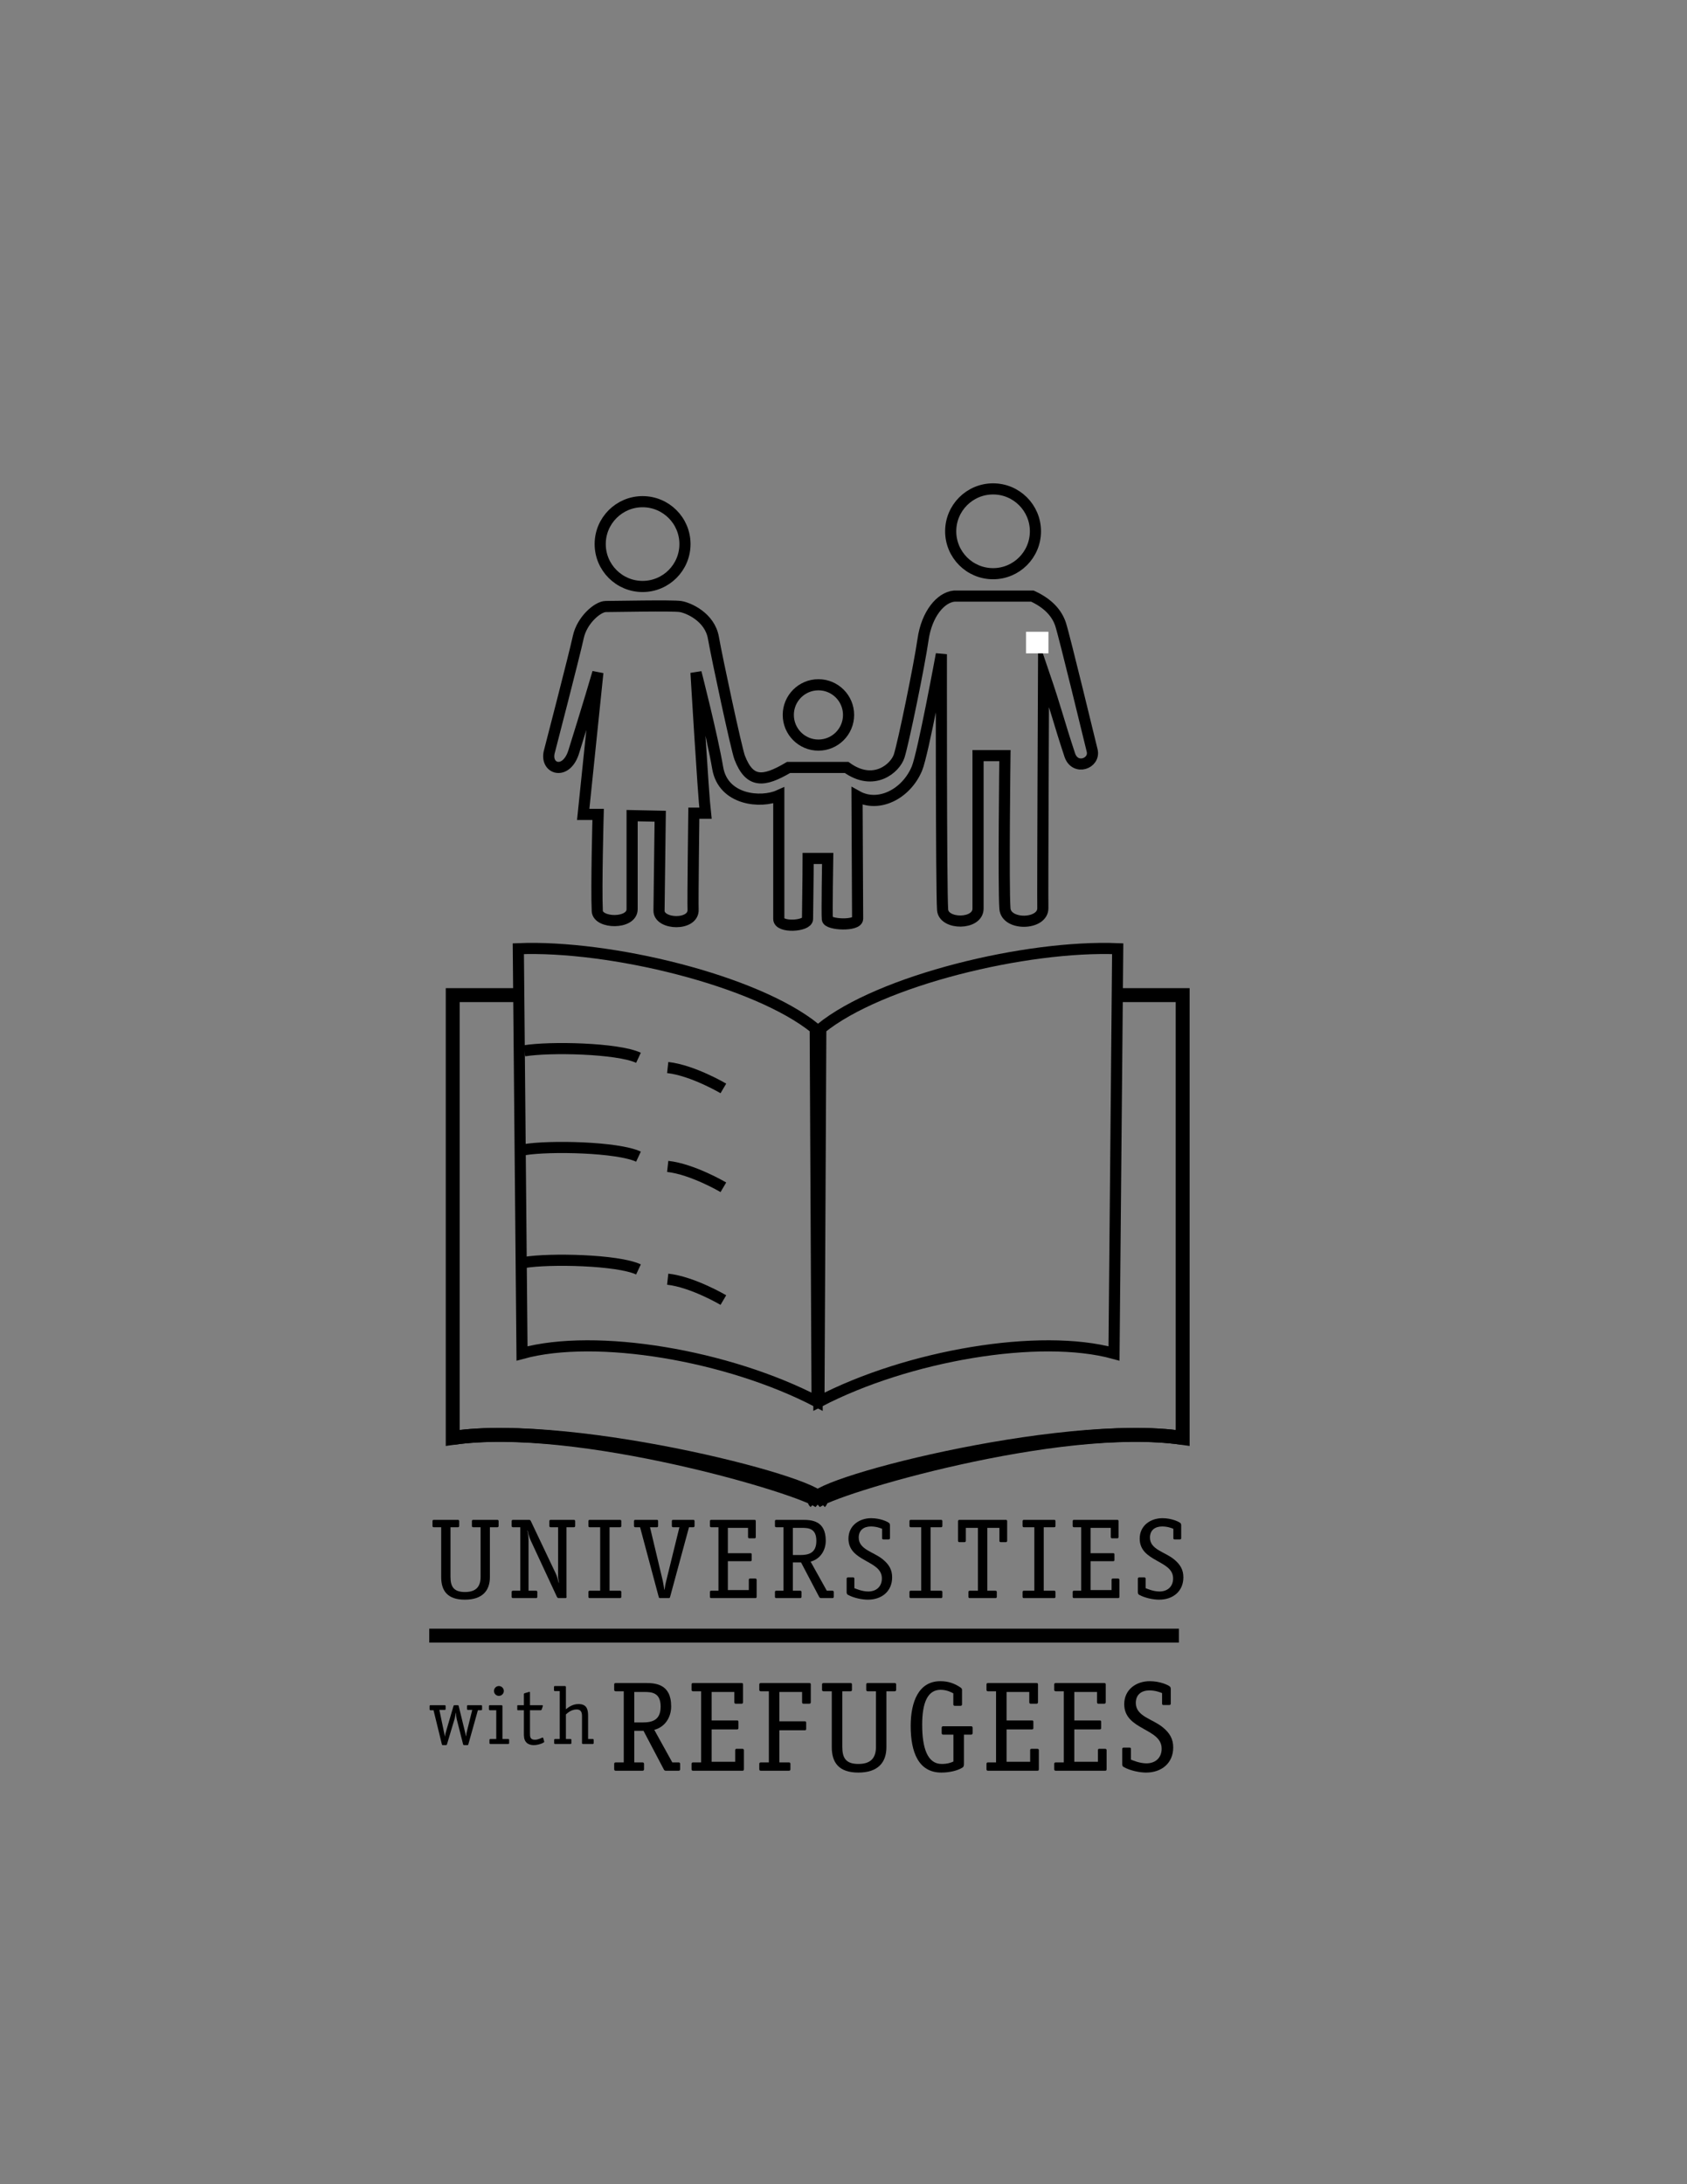 <?xml version="1.0" encoding="UTF-8" standalone="no"?>
<svg
   xmlns:dc="http://purl.org/dc/elements/1.1/"
   xmlns:cc="http://creativecommons.org/ns#"
   xmlns:rdf="http://www.w3.org/1999/02/22-rdf-syntax-ns#"
   xmlns:svg="http://www.w3.org/2000/svg"
   xmlns="http://www.w3.org/2000/svg"
   xmlns:xlink="http://www.w3.org/1999/xlink"
   xmlns:sodipodi="http://sodipodi.sourceforge.net/DTD/sodipodi-0.dtd"
   xmlns:inkscape="http://www.inkscape.org/namespaces/inkscape"
   inkscape:version="1.0 (4035a4f, 2020-05-01)"
   sodipodi:docname="HIVEheader.svg"
   id="svg755"
   version="1.2"
   viewBox="0 0 612 792"
   height="792pt"
   width="612pt">
  <rect x="0" y="0" width="612" height="792" fill="#808080" stroke="none"/>
  <sodipodi:namedview
     inkscape:current-layer="surface7002"
     inkscape:window-maximized="0"
     inkscape:window-y="23"
     inkscape:window-x="0"
     inkscape:cy="528"
     inkscape:cx="408"
     inkscape:zoom="0.55871212"
     showgrid="false"
     id="namedview757"
     inkscape:window-height="798"
     inkscape:window-width="1344"
     inkscape:pageshadow="2"
     inkscape:pageopacity="0"
     guidetolerance="10"
     gridtolerance="10"
     objecttolerance="10"
     borderopacity="1"
     bordercolor="#666666"
     pagecolor="#ffffff" />
  <defs
     id="defs204">
    <g
       id="g202">
      <symbol
         id="glyph0-0"
         overflow="visible">
        <path
           id="path10"
           d=""
           style="stroke:none;" />
      </symbol>
      <symbol
         id="glyph0-1"
         overflow="visible">
        <path
           id="path13"
           d="M 2.734 -0.906 L 2.734 -6.062 L 4.594 -6.062 C 4.672 -6.062 4.75 -6.125 4.781 -6.203 L 4.969 -6.766 C 4.969 -6.812 4.984 -6.844 4.984 -6.859 C 4.984 -6.953 4.906 -6.969 4.812 -6.969 L 2.734 -6.969 L 2.734 -8.078 C 2.734 -8.922 2.781 -9.531 3.594 -9.531 C 4.203 -9.531 4.609 -9.234 4.859 -9.234 C 4.906 -9.234 4.938 -9.281 4.969 -9.312 L 5.172 -9.797 C 5.203 -9.906 5.234 -9.953 5.234 -10 C 5.234 -10.219 4.312 -10.516 3.641 -10.516 C 1.844 -10.516 1.625 -9.188 1.625 -8.094 L 1.625 -6.969 L 0.609 -6.969 C 0.516 -6.969 0.516 -6.891 0.516 -6.797 L 0.516 -6.234 C 0.516 -6.172 0.516 -6.062 0.609 -6.062 L 1.625 -6.062 L 1.625 -0.906 L 0.812 -0.906 C 0.703 -0.906 0.641 -0.844 0.641 -0.719 L 0.641 -0.172 C 0.641 -0.062 0.703 0 0.812 0 L 3.75 0 C 3.859 0 3.922 -0.062 3.922 -0.172 L 3.922 -0.719 C 3.922 -0.844 3.859 -0.906 3.75 -0.906 Z M 2.734 -0.906 "
           style="stroke:none;" />
      </symbol>
      <symbol
         id="glyph0-2"
         overflow="visible">
        <path
           id="path16"
           d="M 6.516 -3.531 C 6.516 -5.578 5.672 -7.172 3.688 -7.172 C 1.578 -7.172 0.734 -5.453 0.734 -3.453 C 0.734 -1.375 1.578 0.203 3.547 0.203 C 5.656 0.203 6.516 -1.5 6.516 -3.531 Z M 3.641 -0.703 C 2.312 -0.703 1.938 -1.938 1.938 -3.578 C 1.938 -5.016 2.328 -6.266 3.625 -6.266 C 4.938 -6.266 5.328 -4.969 5.328 -3.547 C 5.328 -1.875 4.938 -0.703 3.641 -0.703 Z M 3.641 -0.703 "
           style="stroke:none;" />
      </symbol>
      <symbol
         id="glyph0-3"
         overflow="visible">
        <path
           id="path19"
           d="M 3.781 -0.719 C 3.781 -0.844 3.734 -0.906 3.609 -0.906 L 2.703 -0.906 L 2.703 -4.969 C 3.047 -5.344 3.562 -6.094 4.062 -6.094 C 4.344 -6.094 4.469 -5.969 4.547 -5.969 C 4.594 -5.969 4.609 -6.031 4.625 -6.062 L 4.953 -6.812 C 4.969 -6.844 5 -6.891 5 -6.922 C 5 -7.047 4.609 -7.172 4.281 -7.172 C 3.438 -7.172 2.922 -6.359 2.547 -5.953 C 2.484 -6.234 2.359 -6.969 1.953 -6.969 L 0.656 -6.969 C 0.531 -6.969 0.484 -6.906 0.484 -6.797 L 0.484 -6.234 C 0.484 -6.125 0.531 -6.062 0.656 -6.062 L 1.438 -6.062 C 1.531 -5.812 1.594 -5.453 1.594 -5.156 L 1.594 -0.906 L 0.766 -0.906 C 0.656 -0.906 0.594 -0.844 0.594 -0.719 L 0.594 -0.172 C 0.594 -0.062 0.656 0 0.766 0 L 3.609 0 C 3.734 0 3.781 -0.062 3.781 -0.172 Z M 3.781 -0.719 "
           style="stroke:none;" />
      </symbol>
      <symbol
         id="glyph0-4"
         overflow="visible">
        <path
           id="path22"
           d="M 1.984 -6.125 L 2.938 -6.125 C 3.047 -6.125 3.109 -6.172 3.109 -6.281 L 3.109 -6.797 C 3.109 -6.906 3.047 -6.969 2.938 -6.969 L 0.391 -6.969 C 0.281 -6.969 0.234 -6.906 0.234 -6.797 L 0.234 -6.234 C 0.234 -6.125 0.281 -6.062 0.391 -6.062 L 0.938 -6.062 L 2.438 0.062 C 2.453 0.109 2.484 0.203 2.594 0.203 L 3.172 0.203 C 3.297 0.203 3.328 0.125 3.344 0.078 L 4.703 -4.453 C 4.797 -4.812 4.875 -5.172 4.922 -5.594 L 4.953 -5.594 C 4.984 -5.25 5.031 -4.734 5.109 -4.438 L 6.25 0.062 C 6.266 0.109 6.297 0.203 6.438 0.203 L 7.016 0.203 C 7.141 0.203 7.172 0.109 7.188 0.062 L 8.906 -6.062 L 9.5 -6.062 C 9.594 -6.062 9.656 -6.125 9.656 -6.234 L 9.656 -6.797 C 9.656 -6.906 9.594 -6.969 9.5 -6.969 L 7.109 -6.969 C 7.016 -6.969 6.953 -6.906 6.953 -6.797 L 6.953 -6.281 C 6.953 -6.172 7.016 -6.125 7.109 -6.125 L 7.891 -6.125 L 6.859 -1.969 C 6.844 -1.844 6.797 -1.578 6.781 -1.406 L 6.75 -1.406 C 6.719 -1.594 6.688 -1.781 6.641 -1.969 L 5.453 -6.828 C 5.422 -6.891 5.422 -6.969 5.281 -6.969 L 4.734 -6.969 C 4.641 -6.969 4.562 -6.938 4.531 -6.844 L 3.156 -2.156 C 3.094 -1.984 3.047 -1.719 2.984 -1.359 L 2.969 -1.359 C 2.938 -1.594 2.875 -1.922 2.812 -2.156 Z M 1.984 -6.125 "
           style="stroke:none;" />
      </symbol>
      <symbol
         id="glyph0-5"
         overflow="visible">
        <path
           id="path25"
           d="M 3.844 -0.719 C 3.844 -0.844 3.781 -0.906 3.672 -0.906 L 2.641 -0.906 L 2.641 -6.75 C 2.641 -6.875 2.609 -6.969 2.453 -6.969 L 0.391 -6.969 C 0.281 -6.969 0.219 -6.906 0.219 -6.797 L 0.219 -6.234 C 0.219 -6.125 0.281 -6.062 0.391 -6.062 L 1.531 -6.062 L 1.531 -0.906 L 0.5 -0.906 C 0.375 -0.906 0.312 -0.844 0.312 -0.719 L 0.312 -0.172 C 0.312 -0.062 0.375 0 0.5 0 L 3.672 0 C 3.781 0 3.844 -0.062 3.844 -0.172 Z M 2.891 -9.516 C 2.891 -10 2.5 -10.406 2 -10.406 C 1.516 -10.406 1.125 -10.016 1.125 -9.516 C 1.125 -9.031 1.516 -8.641 2 -8.641 C 2.5 -8.641 2.891 -9.047 2.891 -9.516 Z M 2.891 -9.516 "
           style="stroke:none;" />
      </symbol>
      <symbol
         id="glyph0-6"
         overflow="visible">
        <path
           id="path28"
           d="M 4.938 -1.078 C 4.938 -1.125 4.891 -1.156 4.828 -1.156 C 4.703 -1.156 4.125 -0.766 3.438 -0.766 C 2.562 -0.766 2.562 -1.359 2.562 -1.938 L 2.562 -6.062 L 4.484 -6.062 C 4.578 -6.062 4.641 -6.125 4.672 -6.203 L 4.859 -6.766 C 4.859 -6.812 4.875 -6.844 4.875 -6.859 C 4.875 -6.953 4.797 -6.969 4.719 -6.969 L 2.562 -6.969 L 2.562 -9.203 C 2.562 -9.297 2.562 -9.359 2.5 -9.359 C 2.469 -9.359 2.438 -9.344 2.391 -9.344 L 1.625 -9.125 C 1.531 -9.094 1.469 -9.047 1.469 -8.953 L 1.469 -6.969 L 0.375 -6.969 C 0.281 -6.969 0.281 -6.891 0.281 -6.797 L 0.281 -6.234 C 0.281 -6.172 0.281 -6.062 0.375 -6.062 L 1.469 -6.062 L 1.469 -1.938 C 1.469 -1.406 1.469 -0.75 1.891 -0.312 C 2.109 -0.031 2.625 0.203 3.25 0.203 C 4.031 0.203 5.125 -0.203 5.125 -0.391 C 5.125 -0.438 5.109 -0.484 5.094 -0.531 Z M 4.938 -1.078 "
           style="stroke:none;" />
      </symbol>
      <symbol
         id="glyph0-7"
         overflow="visible">
        <path
           id="path31"
           d="M 7.641 -0.719 C 7.641 -0.844 7.578 -0.906 7.469 -0.906 L 6.641 -0.906 L 6.641 -5 C 6.641 -6.031 6.531 -7.172 4.922 -7.172 C 3.859 -7.172 3.125 -6.609 2.656 -6.234 L 2.656 -10.188 C 2.656 -10.328 2.625 -10.406 2.453 -10.406 L 0.688 -10.406 C 0.562 -10.406 0.516 -10.344 0.516 -10.234 L 0.516 -9.688 C 0.516 -9.562 0.562 -9.5 0.688 -9.5 L 1.547 -9.5 L 1.547 -0.906 L 0.719 -0.906 C 0.609 -0.906 0.547 -0.844 0.547 -0.719 L 0.547 -0.172 C 0.547 -0.062 0.609 0 0.719 0 L 3.469 0 C 3.578 0 3.641 -0.062 3.641 -0.172 L 3.641 -0.719 C 3.641 -0.844 3.578 -0.906 3.469 -0.906 L 2.656 -0.906 L 2.656 -5.312 C 3.016 -5.625 3.656 -6.203 4.594 -6.203 C 5.391 -6.203 5.547 -5.641 5.547 -5.016 L 5.547 -0.172 C 5.547 -0.062 5.609 0 5.719 0 L 7.469 0 C 7.578 0 7.641 -0.062 7.641 -0.172 Z M 7.641 -0.719 "
           style="stroke:none;" />
      </symbol>
      <symbol
         id="glyph1-0"
         overflow="visible">
        <path
           id="path34"
           d=""
           style="stroke:none;" />
      </symbol>
      <symbol
         id="glyph1-1"
         overflow="visible">
        <path
           id="path37"
           d="M 10.703 -12.719 L 12.016 -12.719 C 12.188 -12.719 12.266 -12.797 12.266 -12.969 L 12.266 -13.812 C 12.266 -13.969 12.188 -14.047 12.016 -14.047 L 7.719 -14.047 C 7.547 -14.047 7.469 -13.969 7.469 -13.812 L 7.469 -12.969 C 7.469 -12.797 7.547 -12.719 7.719 -12.719 L 9.031 -12.719 L 9.031 -3.812 C 9.031 -1.953 8.109 -1.094 6.219 -1.094 C 4.188 -1.094 3.625 -2.078 3.625 -3.812 L 3.625 -12.719 L 4.938 -12.719 C 5.109 -12.719 5.188 -12.797 5.188 -12.969 L 5.188 -13.812 C 5.188 -13.969 5.109 -14.047 4.938 -14.047 L 0.641 -14.047 C 0.469 -14.047 0.391 -13.969 0.391 -13.812 L 0.391 -12.969 C 0.391 -12.797 0.469 -12.719 0.641 -12.719 L 1.953 -12.719 L 1.953 -3.781 C 1.953 -1.297 3.094 0.281 6.203 0.281 C 9.328 0.281 10.703 -1.312 10.703 -3.781 Z M 10.703 -12.719 "
           style="stroke:none;" />
      </symbol>
      <symbol
         id="glyph1-2"
         overflow="visible">
        <path
           id="path40"
           d="M 10.109 -12.719 L 11.422 -12.719 C 11.594 -12.719 11.672 -12.797 11.672 -12.969 L 11.672 -13.812 C 11.672 -13.969 11.594 -14.047 11.422 -14.047 L 7.281 -14.047 C 7.125 -14.047 7.031 -13.969 7.031 -13.812 L 7.031 -12.969 C 7.031 -12.797 7.125 -12.719 7.281 -12.719 L 8.609 -12.719 L 8.609 -3.781 C 8.609 -3.531 8.703 -3.203 8.766 -2.766 L 8.719 -2.734 C 8.531 -3.344 8.469 -3.797 8.234 -4.312 L 3.688 -13.875 C 3.625 -13.984 3.547 -14.047 3.391 -14.047 L 0.516 -14.047 C 0.344 -14.047 0.266 -13.953 0.266 -13.812 L 0.266 -12.969 C 0.266 -12.797 0.344 -12.719 0.516 -12.719 L 1.812 -12.719 L 1.812 -1.328 L 0.516 -1.328 C 0.344 -1.328 0.266 -1.25 0.266 -1.094 L 0.266 -0.25 C 0.266 -0.078 0.344 0 0.516 0 L 4.641 0 C 4.797 0 4.875 -0.078 4.875 -0.25 L 4.875 -1.094 C 4.875 -1.25 4.797 -1.328 4.641 -1.328 L 3.297 -1.328 L 3.297 -10.266 C 3.297 -10.703 3.266 -11.297 3.094 -12.078 L 3.141 -12.125 C 3.234 -11.547 3.453 -10.875 3.688 -10.344 L 8.406 -0.203 C 8.5 -0.062 8.578 0 8.734 0 L 9.875 0 C 10.219 0 10.109 -0.203 10.109 -0.453 Z M 10.109 -12.719 "
           style="stroke:none;" />
      </symbol>
      <symbol
         id="glyph1-3"
         overflow="visible">
        <path
           id="path43"
           d="M 6.375 -1.094 C 6.375 -1.25 6.297 -1.328 6.141 -1.328 L 4.266 -1.328 L 4.266 -12.719 L 6.141 -12.719 C 6.297 -12.719 6.375 -12.797 6.375 -12.969 L 6.375 -13.812 C 6.375 -13.969 6.297 -14.047 6.141 -14.047 L 0.719 -14.047 C 0.547 -14.047 0.469 -13.969 0.469 -13.812 L 0.469 -12.969 C 0.469 -12.797 0.547 -12.719 0.719 -12.719 L 2.578 -12.719 L 2.578 -1.328 L 0.719 -1.328 C 0.547 -1.328 0.469 -1.25 0.469 -1.094 L 0.469 -0.25 C 0.469 -0.078 0.547 0 0.719 0 L 6.141 0 C 6.297 0 6.375 -0.078 6.375 -0.25 Z M 6.375 -1.094 "
           style="stroke:none;" />
      </symbol>
      <symbol
         id="glyph1-4"
         overflow="visible">
        <path
           id="path46"
           d="M 9.891 -12.719 L 10.641 -12.719 C 10.812 -12.719 10.891 -12.797 10.891 -12.969 L 10.891 -13.828 C 10.891 -13.984 10.812 -14.047 10.641 -14.047 L 7.062 -14.047 C 6.891 -14.047 6.812 -13.984 6.812 -13.828 L 6.812 -12.969 C 6.812 -12.797 6.891 -12.719 7.062 -12.719 L 8.172 -12.719 L 5.812 -3.125 C 5.719 -2.812 5.562 -2.031 5.5 -1.516 L 5.453 -1.516 C 5.391 -2.047 5.25 -2.766 5.172 -3.156 L 2.891 -12.719 L 4.125 -12.719 C 4.266 -12.719 4.344 -12.797 4.344 -12.969 L 4.344 -13.828 C 4.344 -13.984 4.266 -14.047 4.125 -14.047 L 0.266 -14.047 C 0.109 -14.047 0.016 -13.984 0.016 -13.828 L 0.016 -12.969 C 0.016 -12.797 0.109 -12.719 0.266 -12.719 L 1.109 -12.719 L 4.453 -0.219 C 4.5 -0.047 4.531 0 4.766 0 L 6.203 0 C 6.406 0 6.438 -0.016 6.5 -0.219 Z M 9.891 -12.719 "
           style="stroke:none;" />
      </symbol>
      <symbol
         id="glyph1-5"
         overflow="visible">
        <path
           id="path49"
           d="M 9.219 -3.281 C 9.219 -3.422 9.125 -3.516 8.969 -3.516 L 8.047 -3.516 C 7.875 -3.516 7.812 -3.422 7.812 -3.281 L 7.812 -1.438 L 4.047 -1.438 L 4.047 -6.625 L 8.062 -6.625 C 8.281 -6.625 8.328 -6.672 8.328 -6.891 L 8.328 -7.797 C 8.328 -8.016 8.281 -8.062 8.062 -8.062 L 4.047 -8.062 L 4.047 -12.609 L 7.672 -12.609 L 7.672 -10.969 C 7.672 -10.812 7.75 -10.734 7.906 -10.734 L 8.844 -10.734 C 8.984 -10.734 9.062 -10.812 9.062 -10.969 L 9.062 -13.766 C 9.062 -13.984 9.031 -14.047 8.797 -14.047 L 1.062 -14.047 C 0.906 -14.047 0.828 -13.969 0.828 -13.812 L 0.828 -12.969 C 0.828 -12.797 0.906 -12.719 1.062 -12.719 L 2.359 -12.719 L 2.359 -1.328 L 1.062 -1.328 C 0.906 -1.328 0.828 -1.25 0.828 -1.094 L 0.828 -0.25 C 0.828 -0.078 0.906 0 1.062 0 L 8.922 0 C 9.156 0 9.219 -0.047 9.219 -0.281 Z M 9.219 -3.281 "
           style="stroke:none;" />
      </symbol>
      <symbol
         id="glyph1-6"
         overflow="visible">
        <path
           id="path52"
           d="M 4.047 -7.734 L 4.047 -12.609 L 5.625 -12.609 C 6.797 -12.609 8.266 -12.562 8.266 -10.281 C 8.266 -8.078 6.891 -7.734 5.375 -7.734 Z M 11.391 -1.094 C 11.391 -1.25 11.297 -1.328 11.141 -1.328 L 10.141 -1.328 L 7.234 -6.547 C 8.938 -7 9.953 -8.531 9.953 -10.312 C 9.953 -13.953 7.359 -14.047 5.781 -14.047 L 1.062 -14.047 C 0.906 -14.047 0.828 -13.969 0.828 -13.812 L 0.828 -12.969 C 0.828 -12.797 0.906 -12.719 1.062 -12.719 L 2.359 -12.719 L 2.359 -1.328 L 1.062 -1.328 C 0.906 -1.328 0.828 -1.25 0.828 -1.094 L 0.828 -0.25 C 0.828 -0.078 0.906 0 1.062 0 L 5.359 0 C 5.516 0 5.594 -0.078 5.594 -0.25 L 5.594 -1.094 C 5.594 -1.25 5.516 -1.328 5.359 -1.328 L 4.047 -1.328 L 4.047 -6.406 L 5.516 -6.406 L 8.766 -0.219 C 8.844 -0.062 8.969 0 9.125 0 L 11.141 0 C 11.297 0 11.391 -0.078 11.391 -0.25 Z M 11.391 -1.094 "
           style="stroke:none;" />
      </symbol>
      <symbol
         id="glyph1-7"
         overflow="visible">
        <path
           id="path55"
           d="M 7.234 -10.766 C 7.234 -10.609 7.297 -10.531 7.469 -10.531 L 8.391 -10.531 C 8.562 -10.531 8.641 -10.609 8.641 -10.766 L 8.641 -13.031 C 8.641 -13.25 8.594 -13.375 8.516 -13.453 C 8.25 -13.719 6.906 -14.344 5.266 -14.344 C 3.141 -14.344 1.188 -13.031 1.188 -10.672 C 1.188 -8.562 2.688 -7.609 4.188 -6.766 C 5.656 -5.922 7.188 -5.234 7.188 -3.531 C 7.188 -2.156 6.281 -1.188 4.734 -1.188 C 3.609 -1.188 2.484 -1.703 2.25 -1.781 L 2.25 -3.469 C 2.25 -3.625 2.188 -3.719 2.031 -3.719 L 1.109 -3.719 C 0.938 -3.719 0.859 -3.625 0.859 -3.469 L 0.859 -1.094 C 0.859 -0.844 0.922 -0.703 1.062 -0.609 C 2.141 0 3.688 0.281 4.672 0.281 C 7.188 0.281 9.031 -1.234 9.031 -3.734 C 9.031 -5.094 8.469 -6.047 7.359 -6.953 C 5.719 -8.312 3.031 -8.703 3.031 -10.859 C 3.031 -12.234 3.984 -12.859 5.219 -12.859 C 6.203 -12.859 6.938 -12.562 7.234 -12.438 Z M 7.234 -10.766 "
           style="stroke:none;" />
      </symbol>
      <symbol
         id="glyph1-8"
         overflow="visible">
        <path
           id="path58"
           d="M 7.516 -1.094 C 7.516 -1.25 7.422 -1.328 7.266 -1.328 L 5.812 -1.328 L 5.812 -12.609 L 7.984 -12.609 L 7.984 -10.297 C 7.984 -10.141 8.047 -10.047 8.203 -10.047 L 9.156 -10.047 C 9.297 -10.047 9.375 -10.141 9.375 -10.297 L 9.375 -13.766 C 9.375 -13.984 9.312 -14.047 9.109 -14.047 L 0.844 -14.047 C 0.609 -14.047 0.547 -13.938 0.547 -13.781 L 0.547 -10.297 C 0.547 -10.141 0.641 -10.047 0.797 -10.047 L 1.703 -10.047 C 1.859 -10.047 1.953 -10.141 1.953 -10.297 L 1.953 -12.609 L 4.125 -12.609 L 4.125 -1.328 L 2.672 -1.328 C 2.5 -1.328 2.422 -1.25 2.422 -1.094 L 2.422 -0.25 C 2.422 -0.078 2.5 0 2.672 0 L 7.266 0 C 7.422 0 7.516 -0.078 7.516 -0.25 Z M 7.516 -1.094 "
           style="stroke:none;" />
      </symbol>
      <symbol
         id="glyph1-9"
         overflow="visible">
        <path
           id="path61"
           d="M 4.047 -1.328 L 4.047 -6.484 L 8.062 -6.484 C 8.281 -6.484 8.328 -6.531 8.328 -6.75 L 8.328 -7.656 C 8.328 -7.875 8.281 -7.922 8.062 -7.922 L 4.047 -7.922 L 4.047 -12.609 L 7.672 -12.609 L 7.672 -10.969 C 7.672 -10.812 7.75 -10.734 7.906 -10.734 L 8.844 -10.734 C 8.984 -10.734 9.062 -10.812 9.062 -10.969 L 9.062 -13.766 C 9.062 -13.984 9.031 -14.047 8.797 -14.047 L 1.062 -14.047 C 0.906 -14.047 0.828 -13.969 0.828 -13.812 L 0.828 -12.969 C 0.828 -12.797 0.906 -12.719 1.062 -12.719 L 2.359 -12.719 L 2.359 -1.328 L 1.062 -1.328 C 0.906 -1.328 0.828 -1.25 0.828 -1.094 L 0.828 -0.25 C 0.828 -0.078 0.906 0 1.062 0 L 5.562 0 C 5.719 0 5.812 -0.078 5.812 -0.25 L 5.812 -1.094 C 5.812 -1.25 5.719 -1.328 5.562 -1.328 Z M 4.047 -1.328 "
           style="stroke:none;" />
      </symbol>
      <symbol
         id="glyph1-10"
         overflow="visible">
        <path
           id="path64"
           d="M 9.594 -5.781 L 10.75 -5.781 C 10.922 -5.781 11 -5.875 11 -6.031 L 11 -6.875 C 11 -7.031 10.922 -7.125 10.75 -7.125 L 6.281 -7.125 C 6.109 -7.125 6.031 -7.031 6.031 -6.875 L 6.031 -6.031 C 6.031 -5.875 6.109 -5.781 6.281 -5.781 L 7.922 -5.781 L 7.922 -1.484 C 7.531 -1.297 6.969 -1.094 6.031 -1.094 C 3.797 -1.094 2.906 -3.562 2.906 -7.359 C 2.906 -10.828 3.75 -12.969 5.875 -12.969 C 6.891 -12.969 7.672 -12.516 7.906 -12.391 L 7.906 -10.641 C 7.906 -10.484 7.984 -10.406 8.125 -10.406 L 9.062 -10.406 C 9.219 -10.406 9.297 -10.484 9.297 -10.641 L 9.297 -12.922 C 9.297 -13.062 9.266 -13.172 9.094 -13.312 C 8.125 -13.969 7.141 -14.344 5.828 -14.344 C 2.359 -14.344 1.062 -11.062 1.062 -7.156 C 1.062 -2.906 2.359 0.281 5.984 0.281 C 7.234 0.281 8.578 -0.016 9.312 -0.469 C 9.594 -0.641 9.594 -0.797 9.594 -1.328 Z M 9.594 -5.781 "
           style="stroke:none;" />
      </symbol>
      <symbol
         id="glyph2-0"
         overflow="visible">
        <path
           id="path67"
           d=""
           style="stroke:none;" />
      </symbol>
      <symbol
         id="glyph2-1"
         overflow="visible">
        <path
           id="path70"
           d="M 2.891 -0.953 L 2.891 -6.438 L 4.875 -6.438 C 4.953 -6.438 5.031 -6.5 5.062 -6.578 L 5.266 -7.172 C 5.266 -7.219 5.281 -7.25 5.281 -7.281 C 5.281 -7.375 5.203 -7.391 5.109 -7.391 L 2.891 -7.391 L 2.891 -8.578 C 2.891 -9.469 2.953 -10.125 3.828 -10.125 C 4.469 -10.125 4.906 -9.797 5.156 -9.797 C 5.203 -9.797 5.234 -9.844 5.266 -9.891 L 5.484 -10.406 C 5.516 -10.5 5.562 -10.562 5.562 -10.609 C 5.562 -10.844 4.578 -11.156 3.859 -11.156 C 1.953 -11.156 1.719 -9.75 1.719 -8.594 L 1.719 -7.391 L 0.641 -7.391 C 0.547 -7.391 0.547 -7.312 0.547 -7.203 L 0.547 -6.625 C 0.547 -6.547 0.547 -6.438 0.641 -6.438 L 1.719 -6.438 L 1.719 -0.953 L 0.859 -0.953 C 0.734 -0.953 0.672 -0.891 0.672 -0.766 L 0.672 -0.188 C 0.672 -0.062 0.734 0 0.859 0 L 3.969 0 C 4.094 0 4.156 -0.062 4.156 -0.188 L 4.156 -0.766 C 4.156 -0.891 4.094 -0.953 3.969 -0.953 Z M 2.891 -0.953 "
           style="stroke:none;" />
      </symbol>
      <symbol
         id="glyph2-2"
         overflow="visible">
        <path
           id="path73"
           d="M 6.922 -3.75 C 6.922 -5.922 6.031 -7.609 3.906 -7.609 C 1.672 -7.609 0.781 -5.797 0.781 -3.672 C 0.781 -1.469 1.672 0.219 3.766 0.219 C 6.016 0.219 6.922 -1.594 6.922 -3.75 Z M 3.859 -0.734 C 2.453 -0.734 2.047 -2.047 2.047 -3.812 C 2.047 -5.328 2.469 -6.656 3.844 -6.656 C 5.234 -6.656 5.656 -5.266 5.656 -3.766 C 5.656 -1.984 5.234 -0.734 3.859 -0.734 Z M 3.859 -0.734 "
           style="stroke:none;" />
      </symbol>
      <symbol
         id="glyph2-3"
         overflow="visible">
        <path
           id="path76"
           d="M 4.016 -0.766 C 4.016 -0.891 3.953 -0.953 3.844 -0.953 L 2.859 -0.953 L 2.859 -5.266 C 3.234 -5.672 3.781 -6.469 4.312 -6.469 C 4.609 -6.469 4.75 -6.328 4.828 -6.328 C 4.891 -6.328 4.906 -6.406 4.922 -6.438 L 5.25 -7.219 C 5.266 -7.266 5.297 -7.312 5.297 -7.344 C 5.297 -7.484 4.906 -7.609 4.547 -7.609 C 3.656 -7.609 3.094 -6.75 2.703 -6.312 C 2.641 -6.609 2.516 -7.391 2.078 -7.391 L 0.688 -7.391 C 0.562 -7.391 0.516 -7.328 0.516 -7.203 L 0.516 -6.625 C 0.516 -6.5 0.562 -6.438 0.688 -6.438 L 1.531 -6.438 C 1.625 -6.156 1.688 -5.797 1.688 -5.469 L 1.688 -0.953 L 0.812 -0.953 C 0.688 -0.953 0.625 -0.891 0.625 -0.766 L 0.625 -0.188 C 0.625 -0.062 0.688 0 0.812 0 L 3.844 0 C 3.953 0 4.016 -0.062 4.016 -0.188 Z M 4.016 -0.766 "
           style="stroke:none;" />
      </symbol>
      <symbol
         id="glyph3-0"
         overflow="visible">
        <path
           id="path79"
           d=""
           style="stroke:none;" />
      </symbol>
      <symbol
         id="glyph3-1"
         overflow="visible">
        <path
           id="path82"
           d="M 11.375 -13.5 L 12.766 -13.5 C 12.938 -13.5 13.031 -13.594 13.031 -13.766 L 13.031 -14.656 C 13.031 -14.828 12.938 -14.922 12.766 -14.922 L 8.188 -14.922 C 8.016 -14.922 7.922 -14.828 7.922 -14.656 L 7.922 -13.766 C 7.922 -13.594 8.016 -13.5 8.188 -13.5 L 9.578 -13.5 L 9.578 -4.047 C 9.578 -2.062 8.609 -1.156 6.594 -1.156 C 4.438 -1.156 3.859 -2.203 3.859 -4.047 L 3.859 -13.5 L 5.25 -13.5 C 5.422 -13.5 5.516 -13.594 5.516 -13.766 L 5.516 -14.656 C 5.516 -14.828 5.422 -14.922 5.25 -14.922 L 0.672 -14.922 C 0.5 -14.922 0.406 -14.828 0.406 -14.656 L 0.406 -13.766 C 0.406 -13.594 0.5 -13.5 0.672 -13.5 L 2.062 -13.5 L 2.062 -4 C 2.062 -1.375 3.281 0.312 6.578 0.312 C 9.906 0.312 11.375 -1.391 11.375 -4 Z M 11.375 -13.5 "
           style="stroke:none;" />
      </symbol>
      <symbol
         id="glyph3-2"
         overflow="visible">
        <path
           id="path85"
           d="M 11.453 -1.094 C 11.453 -1.266 11.375 -1.344 11.203 -1.344 L 9.969 -1.344 L 9.969 -7.5 C 9.969 -9.062 9.797 -10.766 7.391 -10.766 C 5.734 -10.766 4.594 -9.844 3.875 -9.281 C 3.797 -9.609 3.688 -10.453 3.203 -10.453 L 1.031 -10.453 C 0.844 -10.453 0.766 -10.375 0.766 -10.188 L 0.766 -9.359 C 0.766 -9.188 0.844 -9.109 1.031 -9.109 L 2.266 -9.109 C 2.359 -8.625 2.391 -8.531 2.391 -7.734 L 2.391 -1.344 L 1.156 -1.344 C 0.984 -1.344 0.891 -1.266 0.891 -1.094 L 0.891 -0.266 C 0.891 -0.094 0.984 0 1.156 0 L 5.297 0 C 5.469 0 5.547 -0.094 5.547 -0.266 L 5.547 -1.094 C 5.547 -1.266 5.469 -1.344 5.297 -1.344 L 4.047 -1.344 L 4.047 -7.969 C 4.594 -8.453 5.484 -9.297 6.906 -9.297 C 8.078 -9.297 8.328 -8.469 8.328 -7.531 L 8.328 -0.266 C 8.328 -0.094 8.406 0 8.578 0 L 11.203 0 C 11.375 0 11.453 -0.094 11.453 -0.266 Z M 11.453 -1.094 "
           style="stroke:none;" />
      </symbol>
      <symbol
         id="glyph3-3"
         overflow="visible">
        <path
           id="path88"
           d="M 5.766 -1.094 C 5.766 -1.266 5.688 -1.344 5.516 -1.344 L 3.969 -1.344 L 3.969 -10.125 C 3.969 -10.328 3.922 -10.453 3.688 -10.453 L 0.594 -10.453 C 0.406 -10.453 0.328 -10.375 0.328 -10.188 L 0.328 -9.359 C 0.328 -9.188 0.406 -9.109 0.594 -9.109 L 2.312 -9.109 L 2.312 -1.344 L 0.734 -1.344 C 0.562 -1.344 0.484 -1.266 0.484 -1.094 L 0.484 -0.266 C 0.484 -0.094 0.562 0 0.734 0 L 5.516 0 C 5.688 0 5.766 -0.094 5.766 -0.266 Z M 4.328 -14.281 C 4.328 -15 3.75 -15.609 3 -15.609 C 2.266 -15.609 1.672 -15.031 1.672 -14.281 C 1.672 -13.547 2.266 -12.953 3 -12.953 C 3.75 -12.953 4.328 -13.562 4.328 -14.281 Z M 4.328 -14.281 "
           style="stroke:none;" />
      </symbol>
      <symbol
         id="glyph3-4"
         overflow="visible">
        <path
           id="path91"
           d="M 9.5 -9.109 L 10.125 -9.109 C 10.297 -9.109 10.391 -9.188 10.391 -9.359 L 10.391 -10.188 C 10.391 -10.375 10.297 -10.453 10.125 -10.453 L 6.484 -10.453 C 6.312 -10.453 6.25 -10.375 6.25 -10.188 L 6.25 -9.438 C 6.25 -9.25 6.312 -9.188 6.484 -9.188 L 7.797 -9.188 L 5.688 -3.328 C 5.484 -2.812 5.406 -2.5 5.297 -1.984 L 5.25 -1.984 C 5.141 -2.391 5.016 -2.891 4.859 -3.359 L 2.938 -9.188 L 4.156 -9.188 C 4.312 -9.188 4.406 -9.25 4.406 -9.438 L 4.406 -10.188 C 4.406 -10.375 4.312 -10.453 4.156 -10.453 L 0.453 -10.453 C 0.281 -10.453 0.203 -10.375 0.203 -10.188 L 0.203 -9.359 C 0.203 -9.188 0.281 -9.109 0.453 -9.109 L 1.172 -9.109 L 4.516 0.109 C 4.547 0.219 4.578 0.312 4.766 0.312 L 5.625 0.312 C 5.812 0.312 5.844 0.266 5.906 0.109 Z M 9.5 -9.109 "
           style="stroke:none;" />
      </symbol>
      <symbol
         id="glyph3-5"
         overflow="visible">
        <path
           id="path94"
           d="M 2.703 -6.234 C 2.703 -7.312 3.141 -9.406 5.141 -9.406 C 7.031 -9.406 7.406 -7.359 7.406 -6.234 Z M 8.516 -1.922 C 8.469 -1.984 8.453 -2.047 8.391 -2.047 C 8.25 -2.047 7.125 -1.156 5.703 -1.156 C 3.219 -1.156 2.703 -3.547 2.703 -4.875 L 8.953 -4.875 C 9.188 -4.875 9.188 -5.047 9.188 -5.359 C 9.188 -7.234 8.859 -10.766 5.234 -10.766 C 2.531 -10.766 0.922 -8.422 0.922 -5.234 C 0.922 -1.922 2.609 0.281 5.516 0.312 C 7.125 0.312 8.953 -0.594 8.953 -0.828 C 8.953 -0.891 8.906 -0.938 8.891 -1 Z M 8.516 -1.922 "
           style="stroke:none;" />
      </symbol>
      <symbol
         id="glyph3-6"
         overflow="visible">
        <path
           id="path97"
           d="M 5.688 -1.094 C 5.688 -1.266 5.594 -1.344 5.422 -1.344 L 4.047 -1.344 L 4.047 -7.453 C 4.578 -8.016 5.344 -9.141 6.094 -9.141 C 6.516 -9.141 6.703 -8.953 6.812 -8.953 C 6.906 -8.953 6.922 -9.062 6.953 -9.109 L 7.422 -10.219 C 7.453 -10.281 7.5 -10.344 7.5 -10.391 C 7.5 -10.578 6.922 -10.766 6.422 -10.766 C 5.156 -10.766 4.375 -9.547 3.812 -8.938 C 3.719 -9.344 3.547 -10.453 2.938 -10.453 L 0.984 -10.453 C 0.812 -10.453 0.719 -10.375 0.719 -10.188 L 0.719 -9.359 C 0.719 -9.188 0.812 -9.109 0.984 -9.109 L 2.156 -9.109 C 2.281 -8.719 2.391 -8.188 2.391 -7.734 L 2.391 -1.344 L 1.156 -1.344 C 0.984 -1.344 0.891 -1.266 0.891 -1.094 L 0.891 -0.266 C 0.891 -0.094 0.984 0 1.156 0 L 5.422 0 C 5.594 0 5.688 -0.094 5.688 -0.266 Z M 5.688 -1.094 "
           style="stroke:none;" />
      </symbol>
      <symbol
         id="glyph3-7"
         overflow="visible">
        <path
           id="path100"
           d="M 5.906 -7.859 C 5.906 -7.688 5.984 -7.609 6.172 -7.609 L 7.062 -7.609 C 7.234 -7.609 7.312 -7.688 7.312 -7.859 L 7.312 -9.766 C 7.312 -9.859 7.312 -9.969 7.078 -10.109 C 6.516 -10.406 5.25 -10.766 4.516 -10.766 C 2.594 -10.766 1.219 -9.5 1.219 -7.734 C 1.219 -4.438 6.062 -4.938 6.062 -2.672 C 6.062 -1.641 5.25 -1.109 4.312 -1.109 C 3.422 -1.109 2.609 -1.438 2.328 -1.531 L 2.328 -2.812 C 2.328 -2.969 2.266 -3.047 2.094 -3.047 L 1.156 -3.047 C 0.984 -3.047 0.922 -2.969 0.922 -2.812 L 0.922 -0.781 C 0.922 -0.328 2.922 0.312 4.219 0.312 C 6.094 0.312 7.703 -0.734 7.703 -2.781 C 7.703 -6.188 2.875 -5.516 2.875 -7.906 C 2.875 -8.906 3.609 -9.344 4.484 -9.344 C 5.094 -9.344 5.734 -9.141 5.906 -9.062 Z M 5.906 -7.859 "
           style="stroke:none;" />
      </symbol>
      <symbol
         id="glyph3-8"
         overflow="visible">
        <path
           id="path103"
           d="M 7.406 -1.609 C 7.406 -1.672 7.344 -1.75 7.25 -1.75 C 7.062 -1.75 6.188 -1.156 5.156 -1.156 C 3.859 -1.156 3.859 -2.047 3.859 -2.922 L 3.859 -9.109 L 6.734 -9.109 C 6.859 -9.109 6.969 -9.188 7.016 -9.297 L 7.297 -10.156 C 7.297 -10.219 7.312 -10.266 7.312 -10.297 C 7.312 -10.438 7.203 -10.453 7.078 -10.453 L 3.859 -10.453 L 3.859 -13.812 C 3.859 -13.938 3.859 -14.047 3.75 -14.047 C 3.703 -14.047 3.656 -14.031 3.594 -14.031 L 2.438 -13.703 C 2.281 -13.656 2.203 -13.562 2.203 -13.438 L 2.203 -10.453 L 0.562 -10.453 C 0.406 -10.453 0.406 -10.344 0.406 -10.188 L 0.406 -9.359 C 0.406 -9.25 0.406 -9.109 0.562 -9.109 L 2.203 -9.109 L 2.203 -2.922 C 2.203 -2.109 2.203 -1.125 2.828 -0.453 C 3.156 -0.047 3.938 0.312 4.875 0.312 C 6.062 0.312 7.688 -0.312 7.688 -0.594 C 7.688 -0.656 7.672 -0.719 7.641 -0.812 Z M 7.406 -1.609 "
           style="stroke:none;" />
      </symbol>
      <symbol
         id="glyph3-9"
         overflow="visible">
        <path
           id="path106"
           d="M 4.297 -8.219 L 4.297 -13.391 L 5.969 -13.391 C 7.203 -13.391 8.781 -13.328 8.781 -10.906 C 8.781 -8.578 7.312 -8.219 5.703 -8.219 Z M 12.094 -1.156 C 12.094 -1.328 12 -1.422 11.828 -1.422 L 10.766 -1.422 L 7.688 -6.953 C 9.5 -7.422 10.562 -9.062 10.562 -10.953 C 10.562 -14.812 7.812 -14.922 6.141 -14.922 L 1.125 -14.922 C 0.953 -14.922 0.875 -14.828 0.875 -14.656 L 0.875 -13.766 C 0.875 -13.594 0.953 -13.5 1.125 -13.5 L 2.5 -13.5 L 2.5 -1.422 L 1.125 -1.422 C 0.953 -1.422 0.875 -1.328 0.875 -1.156 L 0.875 -0.266 C 0.875 -0.094 0.953 0 1.125 0 L 5.688 0 C 5.859 0 5.953 -0.094 5.953 -0.266 L 5.953 -1.156 C 5.953 -1.328 5.859 -1.422 5.688 -1.422 L 4.297 -1.422 L 4.297 -6.797 L 5.859 -6.797 L 9.297 -0.234 C 9.391 -0.062 9.516 0 9.688 0 L 11.828 0 C 12 0 12.094 -0.094 12.094 -0.266 Z M 12.094 -1.156 "
           style="stroke:none;" />
      </symbol>
      <symbol
         id="glyph3-10"
         overflow="visible">
        <path
           id="path109"
           d="M 4.094 -1.344 L 4.094 -9.109 L 6.891 -9.109 C 7.016 -9.109 7.125 -9.188 7.172 -9.297 L 7.453 -10.156 C 7.453 -10.219 7.469 -10.266 7.469 -10.297 C 7.469 -10.438 7.359 -10.453 7.234 -10.453 L 4.094 -10.453 L 4.094 -12.125 C 4.094 -13.391 4.188 -14.312 5.406 -14.312 C 6.312 -14.312 6.922 -13.859 7.297 -13.859 C 7.359 -13.859 7.406 -13.922 7.453 -13.984 L 7.75 -14.703 C 7.797 -14.859 7.859 -14.938 7.859 -15 C 7.859 -15.328 6.469 -15.766 5.469 -15.766 C 2.766 -15.766 2.438 -13.781 2.438 -12.156 L 2.438 -10.453 L 0.922 -10.453 C 0.766 -10.453 0.766 -10.344 0.766 -10.188 L 0.766 -9.359 C 0.766 -9.25 0.766 -9.109 0.922 -9.109 L 2.438 -9.109 L 2.438 -1.344 L 1.219 -1.344 C 1.047 -1.344 0.953 -1.266 0.953 -1.094 L 0.953 -0.266 C 0.953 -0.094 1.047 0 1.219 0 L 5.625 0 C 5.797 0 5.875 -0.094 5.875 -0.266 L 5.875 -1.094 C 5.875 -1.266 5.797 -1.344 5.625 -1.344 Z M 4.094 -1.344 "
           style="stroke:none;" />
      </symbol>
      <symbol
         id="glyph3-11"
         overflow="visible">
        <path
           id="path112"
           d="M 11.266 -1.094 C 11.266 -1.266 11.172 -1.344 11 -1.344 L 9.766 -1.344 C 9.672 -1.875 9.625 -2.156 9.625 -2.719 L 9.625 -10.188 C 9.625 -10.375 9.547 -10.453 9.359 -10.453 L 6.734 -10.453 C 6.562 -10.453 6.469 -10.375 6.469 -10.188 L 6.469 -9.359 C 6.469 -9.188 6.562 -9.109 6.734 -9.109 L 7.969 -9.109 L 7.969 -2.266 C 7.312 -1.719 6.266 -1.156 5.484 -1.156 C 4.078 -1.156 3.703 -1.984 3.703 -2.922 L 3.703 -10.188 C 3.703 -10.375 3.609 -10.453 3.438 -10.453 L 0.828 -10.453 C 0.656 -10.453 0.562 -10.375 0.562 -10.188 L 0.562 -9.359 C 0.562 -9.188 0.656 -9.109 0.828 -9.109 L 2.047 -9.109 L 2.047 -2.969 C 2.047 -1.391 2.281 0.312 5.234 0.312 C 6.469 0.312 7.641 -0.484 8.25 -0.984 C 8.422 -0.703 8.516 0 9.172 0 L 11 0 C 11.172 0 11.266 -0.094 11.266 -0.266 Z M 11.266 -1.094 "
           style="stroke:none;" />
      </symbol>
      <symbol
         id="glyph3-12"
         overflow="visible">
        <path
           id="path115"
           d="M 9 -7.562 C 9 -8.344 9.078 -8.625 9.281 -9.172 C 9.469 -9.688 9.672 -9.797 9.672 -9.969 C 9.672 -10.016 9.672 -10.047 9.578 -10.109 L 8.609 -10.719 C 8.562 -10.734 8.5 -10.766 8.406 -10.766 C 8.219 -10.766 7.969 -10.375 7.781 -9.828 C 7.5 -10.047 6.641 -10.766 5.203 -10.766 C 2.438 -10.766 1.109 -8.516 1.109 -5.094 C 1.109 -2.031 2.484 -0.281 4.469 -0.281 C 5.922 -0.281 6.922 -1.062 7.422 -1.484 C 7.422 -1.219 7.5 -0.328 7.5 0.766 C 7.5 1.938 7.25 3.109 5.234 3.109 C 3.719 3.109 2.422 2.266 2.25 2.266 C 2.156 2.266 2.109 2.328 2.094 2.391 L 1.75 3.141 C 1.672 3.266 1.656 3.312 1.656 3.422 C 1.656 3.828 3.688 4.578 5.312 4.578 C 8.25 4.578 9.141 2.719 9.141 0.734 C 9.141 -0.438 9 -2.984 9 -4.203 Z M 7.344 -2.828 C 6.844 -2.484 5.922 -1.75 4.797 -1.75 C 3.312 -1.75 2.891 -3.203 2.891 -5.516 C 2.891 -7.844 3.688 -9.297 5.344 -9.297 C 6.203 -9.297 6.969 -8.891 7.344 -8.719 Z M 7.344 -2.828 "
           style="stroke:none;" />
      </symbol>
      <symbol
         id="glyph4-0"
         overflow="visible">
        <path
           id="path118"
           d="M 3 0 L 3 -15 L 15 -15 L 15 0 Z M 3.375 -0.375 L 14.625 -0.375 L 14.625 -14.625 L 3.375 -14.625 Z M 3.375 -0.375 "
           style="stroke:none;" />
      </symbol>
      <symbol
         id="glyph4-1"
         overflow="visible">
        <path
           id="path121"
           d="M 4.797 -14.266 L 4.797 -6.109 C 4.797 -4.836 4.859 -3.957 4.984 -3.469 C 5.117 -2.988 5.441 -2.578 5.953 -2.234 C 6.473 -1.898 7.141 -1.734 7.953 -1.734 C 8.922 -1.734 9.66 -1.879 10.172 -2.172 C 10.691 -2.461 11.035 -2.859 11.203 -3.359 C 11.367 -3.859 11.453 -4.734 11.453 -5.984 L 11.453 -14.266 L 9.562 -14.266 L 9.562 -16.297 L 15.938 -16.297 L 15.938 -14.266 L 13.906 -14.266 L 13.906 -5.75 C 13.906 -4.594 13.852 -3.754 13.75 -3.234 C 13.656 -2.723 13.391 -2.18 12.953 -1.609 C 12.523 -1.047 11.922 -0.594 11.141 -0.25 C 10.359 0.094 9.41 0.266 8.297 0.266 C 7.066 0.266 6.039 0.109 5.219 -0.203 C 4.395 -0.523 3.773 -0.953 3.359 -1.484 C 2.953 -2.016 2.676 -2.582 2.531 -3.188 C 2.395 -3.789 2.328 -4.723 2.328 -5.984 L 2.328 -14.266 L 0.312 -14.266 L 0.312 -16.297 L 6.734 -16.297 L 6.734 -14.266 Z M 4.797 -14.266 "
           style="stroke:none;" />
      </symbol>
      <symbol
         id="glyph4-2"
         overflow="visible">
        <path
           id="path124"
           d="M 4.859 -11.344 L 4.859 -9.969 C 6.297 -11 7.602 -11.516 8.781 -11.516 C 9.508 -11.516 10.113 -11.344 10.594 -11 C 11.082 -10.656 11.398 -10.227 11.547 -9.719 C 11.691 -9.219 11.766 -8.484 11.766 -7.516 L 11.766 -1.984 L 13.672 -1.984 L 13.672 0 L 9.547 0 L 9.547 -7.422 C 9.547 -8.273 9.414 -8.832 9.156 -9.094 C 8.895 -9.363 8.578 -9.5 8.203 -9.5 C 7.223 -9.5 6.109 -9.016 4.859 -8.047 L 4.859 -1.984 L 6.828 -1.984 L 6.828 0 L 0.641 0 L 0.641 -1.984 L 2.641 -1.984 L 2.641 -9.359 L 0.641 -9.359 L 0.641 -11.344 Z M 4.859 -11.344 "
           style="stroke:none;" />
      </symbol>
      <symbol
         id="glyph4-3"
         overflow="visible">
        <path
           id="path127"
           d="M 2.234 -15.203 C 2.234 -15.555 2.359 -15.863 2.609 -16.125 C 2.859 -16.395 3.18 -16.531 3.578 -16.531 C 3.941 -16.531 4.254 -16.398 4.516 -16.141 C 4.785 -15.891 4.922 -15.578 4.922 -15.203 C 4.922 -14.828 4.785 -14.508 4.516 -14.25 C 4.254 -13.988 3.941 -13.859 3.578 -13.859 C 3.203 -13.859 2.883 -13.988 2.625 -14.25 C 2.363 -14.52 2.234 -14.836 2.234 -15.203 Z M 2.547 -1.984 L 2.547 -9.359 L 0.781 -9.359 L 0.781 -11.344 L 4.766 -11.344 L 4.766 -1.984 L 6.516 -1.984 L 6.516 0 L 0.781 0 L 0.781 -1.984 Z M 2.547 -1.984 "
           style="stroke:none;" />
      </symbol>
      <symbol
         id="glyph4-4"
         overflow="visible">
        <path
           id="path130"
           d="M 5.656 0.188 L 1.953 -9.359 L -0.047 -9.359 L -0.047 -11.344 L 5.656 -11.344 L 5.656 -9.359 L 4.188 -9.359 L 6.625 -2.938 L 9.078 -9.359 L 7.5 -9.359 L 7.5 -11.344 L 13.047 -11.344 L 13.047 -9.359 L 11.297 -9.359 L 7.672 0.188 Z M 5.656 0.188 "
           style="stroke:none;" />
      </symbol>
      <symbol
         id="glyph4-5"
         overflow="visible">
        <path
           id="path133"
           d="M 12.875 -5.109 L 3.328 -5.109 C 3.473 -4.066 3.891 -3.219 4.578 -2.562 C 5.266 -1.914 6.141 -1.594 7.203 -1.594 C 8.766 -1.594 10 -2.219 10.906 -3.469 L 12.875 -2.609 C 12.227 -1.609 11.395 -0.867 10.375 -0.391 C 9.352 0.086 8.281 0.328 7.156 0.328 C 5.426 0.328 3.945 -0.211 2.719 -1.297 C 1.488 -2.379 0.875 -3.836 0.875 -5.672 C 0.875 -7.41 1.473 -8.844 2.672 -9.969 C 3.867 -11.094 5.242 -11.656 6.797 -11.656 C 8.316 -11.656 9.695 -11.109 10.938 -10.016 C 12.176 -8.922 12.82 -7.285 12.875 -5.109 Z M 10.578 -6.734 C 10.422 -7.523 10.004 -8.242 9.328 -8.891 C 8.66 -9.535 7.836 -9.859 6.859 -9.859 C 5.961 -9.859 5.195 -9.566 4.562 -8.984 C 3.938 -8.398 3.551 -7.648 3.406 -6.734 Z M 10.578 -6.734 "
           style="stroke:none;" />
      </symbol>
      <symbol
         id="glyph4-6"
         overflow="visible">
        <path
           id="path136"
           d="M 2.812 -1.984 L 2.812 -9.359 L 0.531 -9.359 L 0.531 -11.344 L 4.594 -11.344 L 4.594 -8.797 C 4.844 -9.453 5.191 -10 5.641 -10.438 C 6.086 -10.875 6.555 -11.16 7.047 -11.297 C 7.547 -11.441 8.223 -11.516 9.078 -11.516 L 9.672 -11.516 L 9.672 -9.266 L 9.219 -9.266 C 8.094 -9.266 7.25 -9.148 6.688 -8.922 C 6.125 -8.703 5.707 -8.289 5.438 -7.688 C 5.176 -7.094 5.047 -6.023 5.047 -4.484 L 5.047 -1.984 L 7.516 -1.984 L 7.516 0 L 0.531 0 L 0.531 -1.984 Z M 2.812 -1.984 "
           style="stroke:none;" />
      </symbol>
      <symbol
         id="glyph4-7"
         overflow="visible">
        <path
           id="path139"
           d="M 0.984 0 L 0.984 -3.891 L 2.984 -3.891 L 2.984 -3.516 C 3.047 -2.984 3.328 -2.547 3.828 -2.203 C 4.336 -1.859 4.938 -1.688 5.625 -1.688 C 6.344 -1.688 6.914 -1.812 7.344 -2.062 C 7.781 -2.312 8 -2.66 8 -3.109 C 8 -3.535 7.816 -3.848 7.453 -4.047 C 7.098 -4.254 6.395 -4.445 5.344 -4.625 C 3.781 -4.883 2.664 -5.305 2 -5.891 C 1.332 -6.484 1 -7.25 1 -8.188 C 1 -9.133 1.359 -9.926 2.078 -10.562 C 2.805 -11.195 3.766 -11.516 4.953 -11.516 C 6.023 -11.516 6.945 -11.297 7.719 -10.859 L 7.719 -11.344 L 9.703 -11.344 L 9.703 -7.578 L 7.719 -7.578 L 7.719 -8.281 C 7.125 -9.207 6.25 -9.672 5.094 -9.672 C 4.508 -9.672 4.023 -9.539 3.641 -9.281 C 3.266 -9.031 3.078 -8.695 3.078 -8.281 C 3.078 -7.844 3.25 -7.547 3.594 -7.391 C 3.945 -7.234 4.695 -7.062 5.844 -6.875 C 6.945 -6.707 7.781 -6.508 8.344 -6.281 C 8.906 -6.051 9.367 -5.664 9.734 -5.125 C 10.109 -4.594 10.297 -3.973 10.297 -3.266 C 10.297 -2.203 9.891 -1.359 9.078 -0.734 C 8.273 -0.117 7.227 0.188 5.938 0.188 C 4.727 0.188 3.742 -0.086 2.984 -0.641 L 2.984 0 Z M 0.984 0 "
           style="stroke:none;" />
      </symbol>
      <symbol
         id="glyph4-8"
         overflow="visible">
        <path
           id="path142"
           d="M 0.734 -9.359 L 0.734 -11.344 L 2.203 -11.344 L 2.203 -13.094 L 4.438 -15.125 L 4.438 -11.344 L 6.531 -11.344 L 6.531 -9.359 L 4.438 -9.359 L 4.438 -3.859 C 4.438 -2.973 4.484 -2.426 4.578 -2.219 C 4.672 -2.008 4.914 -1.906 5.312 -1.906 C 5.727 -1.906 6.133 -1.984 6.531 -2.141 L 6.531 -0.125 C 5.957 0.082 5.383 0.188 4.812 0.188 C 4.133 0.188 3.582 0.035 3.156 -0.266 C 2.738 -0.566 2.473 -0.941 2.359 -1.391 C 2.254 -1.848 2.203 -2.629 2.203 -3.734 L 2.203 -9.359 Z M 0.734 -9.359 "
           style="stroke:none;" />
      </symbol>
      <symbol
         id="glyph4-9"
         overflow="visible">
        <path
           id="path145"
           d="M 2.547 -2.047 L 2.547 -14.266 L 0.312 -14.266 L 0.312 -16.297 L 6.922 -16.297 C 8.305 -16.297 9.406 -16.188 10.219 -15.969 C 11.031 -15.758 11.703 -15.305 12.234 -14.609 C 12.766 -13.922 13.031 -13.062 13.031 -12.031 C 13.031 -9.875 11.91 -8.52 9.672 -7.969 L 12.547 -2.047 L 14.547 -2.047 L 14.547 0 L 11.016 0 L 7.297 -7.625 L 5 -7.625 L 5 -2.047 L 7.094 -2.047 L 7.094 0 L 0.312 0 L 0.312 -2.047 Z M 5 -9.656 L 6.922 -9.656 C 7.859 -9.656 8.547 -9.711 8.984 -9.828 C 9.422 -9.953 9.781 -10.203 10.062 -10.578 C 10.344 -10.953 10.484 -11.453 10.484 -12.078 C 10.484 -12.609 10.344 -13.055 10.062 -13.422 C 9.781 -13.785 9.426 -14.016 9 -14.109 C 8.582 -14.211 7.945 -14.266 7.094 -14.266 L 5 -14.266 Z M 5 -9.656 "
           style="stroke:none;" />
      </symbol>
      <symbol
         id="glyph4-10"
         overflow="visible">
        <path
           id="path148"
           d="M 2.312 -1.984 L 2.312 -9.359 L 0.656 -9.359 L 0.656 -11.328 L 2.312 -11.328 L 2.312 -12.969 C 2.312 -14.352 2.602 -15.305 3.188 -15.828 C 3.77 -16.359 4.461 -16.625 5.266 -16.625 C 6.984 -16.625 7.977 -15.754 8.25 -14.016 L 6.266 -13.719 C 6.191 -14.438 5.91 -14.797 5.422 -14.797 C 5.078 -14.797 4.844 -14.68 4.719 -14.453 C 4.594 -14.223 4.531 -13.727 4.531 -12.969 L 4.531 -11.328 L 6.484 -11.328 L 6.484 -9.359 L 4.531 -9.359 L 4.531 -1.984 L 6.688 -1.984 L 6.688 0 L 0.656 0 L 0.656 -1.984 Z M 2.312 -1.984 "
           style="stroke:none;" />
      </symbol>
      <symbol
         id="glyph4-11"
         overflow="visible">
        <path
           id="path151"
           d="M 13.281 -1.984 L 13.281 0 L 9.094 0 L 9.094 -1.297 C 7.789 -0.305 6.539 0.188 5.344 0.188 C 4.582 0.188 3.953 0.02 3.453 -0.312 C 2.961 -0.645 2.633 -1.07 2.469 -1.594 C 2.312 -2.125 2.234 -2.977 2.234 -4.156 L 2.234 -9.359 L 0.625 -9.359 L 0.625 -11.344 L 4.453 -11.344 L 4.453 -4.438 C 4.453 -3.594 4.473 -3.023 4.516 -2.734 C 4.566 -2.453 4.707 -2.219 4.938 -2.031 C 5.164 -1.844 5.453 -1.75 5.797 -1.75 C 6.828 -1.75 7.926 -2.238 9.094 -3.219 L 9.094 -9.359 L 7.094 -9.359 L 7.094 -11.344 L 11.328 -11.344 L 11.328 -1.984 Z M 13.281 -1.984 "
           style="stroke:none;" />
      </symbol>
      <symbol
         id="glyph4-12"
         overflow="visible">
        <path
           id="path154"
           d="M 14.734 -11.344 L 14.734 -9.359 L 12.688 -9.359 L 12.688 -0.922 C 12.688 0.223 12.629 1.07 12.516 1.625 C 12.398 2.176 12.117 2.738 11.672 3.312 C 11.223 3.883 10.547 4.363 9.641 4.75 C 8.742 5.145 7.742 5.344 6.641 5.344 C 4.961 5.344 3.469 4.836 2.156 3.828 L 3.609 2.219 C 4.598 2.977 5.672 3.359 6.828 3.359 C 7.461 3.359 8.051 3.234 8.594 2.984 C 9.145 2.742 9.555 2.445 9.828 2.094 C 10.098 1.75 10.27 1.414 10.344 1.094 C 10.426 0.781 10.469 0.25 10.469 -0.5 L 10.469 -1.531 C 10.113 -1.094 9.562 -0.672 8.812 -0.266 C 8.062 0.129 7.242 0.328 6.359 0.328 C 4.734 0.328 3.406 -0.234 2.375 -1.359 C 1.352 -2.484 0.844 -3.867 0.844 -5.516 C 0.844 -7.305 1.406 -8.754 2.531 -9.859 C 3.664 -10.961 4.973 -11.516 6.453 -11.516 C 7.953 -11.516 9.289 -10.922 10.469 -9.734 L 10.469 -11.344 Z M 3.219 -5.562 C 3.219 -4.406 3.551 -3.461 4.219 -2.734 C 4.883 -2.016 5.738 -1.656 6.781 -1.656 C 7.789 -1.656 8.66 -2.02 9.391 -2.75 C 10.129 -3.477 10.5 -4.414 10.5 -5.562 C 10.5 -6.727 10.129 -7.664 9.391 -8.375 C 8.66 -9.082 7.812 -9.438 6.844 -9.438 C 5.875 -9.438 5.023 -9.086 4.297 -8.391 C 3.578 -7.691 3.219 -6.75 3.219 -5.562 Z M 3.219 -5.562 "
           style="stroke:none;" />
      </symbol>
      <symbol
         id="glyph5-0"
         overflow="visible">
        <path
           id="path157"
           d=""
           style="stroke:none;" />
      </symbol>
      <symbol
         id="glyph5-1"
         overflow="visible">
        <path
           id="path160"
           d="M 5.312 -10.172 L 5.312 -16.609 L 7.391 -16.609 C 8.938 -16.609 10.875 -16.531 10.875 -13.531 C 10.875 -10.641 9.078 -10.172 7.078 -10.172 Z M 14.984 -1.438 C 14.984 -1.641 14.875 -1.75 14.656 -1.75 L 13.344 -1.75 L 9.531 -8.609 C 11.766 -9.203 13.094 -11.234 13.094 -13.578 C 13.094 -18.359 9.688 -18.5 7.609 -18.5 L 1.406 -18.5 C 1.188 -18.5 1.078 -18.391 1.078 -18.172 L 1.078 -17.062 C 1.078 -16.844 1.188 -16.734 1.406 -16.734 L 3.109 -16.734 L 3.109 -1.75 L 1.406 -1.75 C 1.188 -1.75 1.078 -1.641 1.078 -1.438 L 1.078 -0.328 C 1.078 -0.109 1.188 0 1.406 0 L 7.047 0 C 7.266 0 7.375 -0.109 7.375 -0.328 L 7.375 -1.438 C 7.375 -1.641 7.266 -1.75 7.047 -1.75 L 5.312 -1.75 L 5.312 -8.422 L 7.266 -8.422 L 11.531 -0.297 C 11.641 -0.078 11.797 0 12.016 0 L 14.656 0 C 14.875 0 14.984 -0.109 14.984 -0.328 Z M 14.984 -1.438 "
           style="stroke:none;" />
      </symbol>
      <symbol
         id="glyph5-2"
         overflow="visible">
        <path
           id="path163"
           d="M 12.125 -4.312 C 12.125 -4.516 12.016 -4.609 11.797 -4.609 L 10.578 -4.609 C 10.375 -4.609 10.281 -4.516 10.281 -4.312 L 10.281 -1.891 L 5.312 -1.891 L 5.312 -8.719 L 10.609 -8.719 C 10.906 -8.719 10.969 -8.781 10.969 -9.078 L 10.969 -10.266 C 10.969 -10.562 10.906 -10.609 10.609 -10.609 L 5.312 -10.609 L 5.312 -16.609 L 10.094 -16.609 L 10.094 -14.438 C 10.094 -14.234 10.203 -14.125 10.391 -14.125 L 11.641 -14.125 C 11.828 -14.125 11.938 -14.234 11.938 -14.438 L 11.938 -18.109 C 11.938 -18.406 11.875 -18.5 11.578 -18.5 L 1.406 -18.5 C 1.188 -18.5 1.078 -18.391 1.078 -18.172 L 1.078 -17.062 C 1.078 -16.844 1.188 -16.734 1.406 -16.734 L 3.109 -16.734 L 3.109 -1.75 L 1.406 -1.75 C 1.188 -1.75 1.078 -1.641 1.078 -1.438 L 1.078 -0.328 C 1.078 -0.109 1.188 0 1.406 0 L 11.75 0 C 12.047 0 12.125 -0.047 12.125 -0.375 Z M 12.125 -4.312 "
           style="stroke:none;" />
      </symbol>
      <symbol
         id="glyph5-3"
         overflow="visible">
        <path
           id="path166"
           d="M 5.312 -1.75 L 5.312 -8.531 L 10.609 -8.531 C 10.906 -8.531 10.969 -8.594 10.969 -8.891 L 10.969 -10.078 C 10.969 -10.375 10.906 -10.422 10.609 -10.422 L 5.312 -10.422 L 5.312 -16.609 L 10.094 -16.609 L 10.094 -14.438 C 10.094 -14.234 10.203 -14.125 10.391 -14.125 L 11.641 -14.125 C 11.828 -14.125 11.938 -14.234 11.938 -14.438 L 11.938 -18.109 C 11.938 -18.406 11.875 -18.5 11.578 -18.5 L 1.406 -18.5 C 1.188 -18.5 1.078 -18.391 1.078 -18.172 L 1.078 -17.062 C 1.078 -16.844 1.188 -16.734 1.406 -16.734 L 3.109 -16.734 L 3.109 -1.75 L 1.406 -1.75 C 1.188 -1.75 1.078 -1.641 1.078 -1.438 L 1.078 -0.328 C 1.078 -0.109 1.188 0 1.406 0 L 7.312 0 C 7.531 0 7.641 -0.109 7.641 -0.328 L 7.641 -1.438 C 7.641 -1.641 7.531 -1.75 7.312 -1.75 Z M 5.312 -1.75 "
           style="stroke:none;" />
      </symbol>
      <symbol
         id="glyph5-4"
         overflow="visible">
        <path
           id="path169"
           d="M 14.094 -16.734 L 15.828 -16.734 C 16.031 -16.734 16.141 -16.844 16.141 -17.062 L 16.141 -18.172 C 16.141 -18.391 16.031 -18.5 15.828 -18.5 L 10.156 -18.5 C 9.938 -18.5 9.828 -18.391 9.828 -18.172 L 9.828 -17.062 C 9.828 -16.844 9.938 -16.734 10.156 -16.734 L 11.875 -16.734 L 11.875 -5.016 C 11.875 -2.562 10.672 -1.438 8.188 -1.438 C 5.516 -1.438 4.781 -2.734 4.781 -5.016 L 4.781 -16.734 L 6.5 -16.734 C 6.719 -16.734 6.828 -16.844 6.828 -17.062 L 6.828 -18.172 C 6.828 -18.391 6.719 -18.5 6.5 -18.5 L 0.844 -18.5 C 0.625 -18.5 0.516 -18.391 0.516 -18.172 L 0.516 -17.062 C 0.516 -16.844 0.625 -16.734 0.844 -16.734 L 2.562 -16.734 L 2.562 -4.969 C 2.562 -1.703 4.078 0.375 8.156 0.375 C 12.281 0.375 14.094 -1.734 14.094 -4.969 Z M 14.094 -16.734 "
           style="stroke:none;" />
      </symbol>
      <symbol
         id="glyph5-5"
         overflow="visible">
        <path
           id="path172"
           d="M 12.641 -7.609 L 14.141 -7.609 C 14.359 -7.609 14.469 -7.719 14.469 -7.938 L 14.469 -9.047 C 14.469 -9.266 14.359 -9.375 14.141 -9.375 L 8.266 -9.375 C 8.047 -9.375 7.938 -9.266 7.938 -9.047 L 7.938 -7.938 C 7.938 -7.719 8.047 -7.609 8.266 -7.609 L 10.422 -7.609 L 10.422 -1.938 C 9.906 -1.703 9.188 -1.438 7.938 -1.438 C 5 -1.438 3.828 -4.703 3.828 -9.688 C 3.828 -14.25 4.938 -17.062 7.719 -17.062 C 9.078 -17.062 10.094 -16.469 10.391 -16.312 L 10.391 -14.016 C 10.391 -13.797 10.5 -13.688 10.688 -13.688 L 11.938 -13.688 C 12.125 -13.688 12.234 -13.797 12.234 -14.016 L 12.234 -17.016 C 12.234 -17.203 12.203 -17.328 11.969 -17.516 C 10.688 -18.391 9.391 -18.875 7.672 -18.875 C 3.109 -18.875 1.406 -14.547 1.406 -9.422 C 1.406 -3.828 3.109 0.375 7.891 0.375 C 9.531 0.375 11.281 -0.031 12.266 -0.625 C 12.641 -0.844 12.641 -1.047 12.641 -1.75 Z M 12.641 -7.609 "
           style="stroke:none;" />
      </symbol>
      <symbol
         id="glyph5-6"
         overflow="visible">
        <path
           id="path175"
           d="M 9.531 -14.172 C 9.531 -13.953 9.609 -13.844 9.828 -13.844 L 11.047 -13.844 C 11.266 -13.844 11.359 -13.953 11.359 -14.172 L 11.359 -17.141 C 11.359 -17.438 11.312 -17.609 11.203 -17.719 C 10.859 -18.062 9.094 -18.875 6.938 -18.875 C 4.125 -18.875 1.562 -17.141 1.562 -14.047 C 1.562 -11.266 3.531 -10.016 5.516 -8.906 C 7.453 -7.797 9.453 -6.891 9.453 -4.641 C 9.453 -2.828 8.266 -1.562 6.234 -1.562 C 4.75 -1.562 3.266 -2.234 2.969 -2.344 L 2.969 -4.562 C 2.969 -4.781 2.891 -4.891 2.672 -4.891 L 1.453 -4.891 C 1.234 -4.891 1.141 -4.781 1.141 -4.562 L 1.141 -1.438 C 1.141 -1.109 1.219 -0.922 1.406 -0.812 C 2.812 0 4.859 0.375 6.156 0.375 C 9.453 0.375 11.875 -1.625 11.875 -4.906 C 11.875 -6.703 11.156 -7.969 9.688 -9.156 C 7.531 -10.938 4 -11.453 4 -14.281 C 4 -16.094 5.234 -16.922 6.859 -16.922 C 8.156 -16.922 9.125 -16.531 9.531 -16.359 Z M 9.531 -14.172 "
           style="stroke:none;" />
      </symbol>
      <symbol
         id="glyph6-0"
         overflow="visible">
        <path
           id="path178"
           d=""
           style="stroke:none;" />
      </symbol>
      <symbol
         id="glyph6-1"
         overflow="visible">
        <path
           id="path181"
           d="M 4.531 -8.672 L 4.531 -14.141 L 6.297 -14.141 C 7.609 -14.141 9.266 -14.078 9.266 -11.516 C 9.266 -9.062 7.734 -8.672 6.031 -8.672 Z M 12.766 -1.219 C 12.766 -1.406 12.672 -1.5 12.484 -1.5 L 11.359 -1.5 L 8.125 -7.344 C 10.031 -7.844 11.156 -9.562 11.156 -11.562 C 11.156 -15.641 8.25 -15.75 6.484 -15.75 L 1.203 -15.75 C 1.016 -15.75 0.922 -15.656 0.922 -15.484 L 0.922 -14.531 C 0.922 -14.359 1.016 -14.266 1.203 -14.266 L 2.641 -14.266 L 2.641 -1.5 L 1.203 -1.5 C 1.016 -1.5 0.922 -1.406 0.922 -1.219 L 0.922 -0.281 C 0.922 -0.094 1.016 0 1.203 0 L 6 0 C 6.188 0 6.281 -0.094 6.281 -0.281 L 6.281 -1.219 C 6.281 -1.406 6.188 -1.5 6 -1.5 L 4.531 -1.5 L 4.531 -7.172 L 6.188 -7.172 L 9.828 -0.25 C 9.906 -0.062 10.047 0 10.234 0 L 12.484 0 C 12.672 0 12.766 -0.094 12.766 -0.281 Z M 12.766 -1.219 "
           style="stroke:none;" />
      </symbol>
      <symbol
         id="glyph6-2"
         overflow="visible">
        <path
           id="path184"
           d="M 10.328 -3.688 C 10.328 -3.844 10.234 -3.938 10.047 -3.938 L 9.016 -3.938 C 8.828 -3.938 8.766 -3.844 8.766 -3.688 L 8.766 -1.609 L 4.531 -1.609 L 4.531 -7.422 L 9.031 -7.422 C 9.297 -7.422 9.344 -7.469 9.344 -7.734 L 9.344 -8.734 C 9.344 -9 9.297 -9.031 9.031 -9.031 L 4.531 -9.031 L 4.531 -14.141 L 8.609 -14.141 L 8.609 -12.312 C 8.609 -12.125 8.688 -12.031 8.859 -12.031 L 9.906 -12.031 C 10.078 -12.031 10.172 -12.125 10.172 -12.312 L 10.172 -15.438 C 10.172 -15.688 10.125 -15.75 9.859 -15.75 L 1.203 -15.75 C 1.016 -15.75 0.922 -15.656 0.922 -15.484 L 0.922 -14.531 C 0.922 -14.359 1.016 -14.266 1.203 -14.266 L 2.641 -14.266 L 2.641 -1.5 L 1.203 -1.5 C 1.016 -1.5 0.922 -1.406 0.922 -1.219 L 0.922 -0.281 C 0.922 -0.094 1.016 0 1.203 0 L 10 0 C 10.266 0 10.328 -0.047 10.328 -0.328 Z M 10.328 -3.688 "
           style="stroke:none;" />
      </symbol>
      <symbol
         id="glyph6-3"
         overflow="visible">
        <path
           id="path187"
           d="M 4.531 -1.5 L 4.531 -7.266 L 9.031 -7.266 C 9.297 -7.266 9.344 -7.312 9.344 -7.562 L 9.344 -8.578 C 9.344 -8.828 9.297 -8.875 9.031 -8.875 L 4.531 -8.875 L 4.531 -14.141 L 8.609 -14.141 L 8.609 -12.312 C 8.609 -12.125 8.688 -12.031 8.859 -12.031 L 9.906 -12.031 C 10.078 -12.031 10.172 -12.125 10.172 -12.312 L 10.172 -15.438 C 10.172 -15.688 10.125 -15.75 9.859 -15.75 L 1.203 -15.75 C 1.016 -15.75 0.922 -15.656 0.922 -15.484 L 0.922 -14.531 C 0.922 -14.359 1.016 -14.266 1.203 -14.266 L 2.641 -14.266 L 2.641 -1.5 L 1.203 -1.5 C 1.016 -1.5 0.922 -1.406 0.922 -1.219 L 0.922 -0.281 C 0.922 -0.094 1.016 0 1.203 0 L 6.234 0 C 6.422 0 6.516 -0.094 6.516 -0.281 L 6.516 -1.219 C 6.516 -1.406 6.422 -1.5 6.234 -1.5 Z M 4.531 -1.5 "
           style="stroke:none;" />
      </symbol>
      <symbol
         id="glyph6-4"
         overflow="visible">
        <path
           id="path190"
           d="M 12 -14.266 L 13.484 -14.266 C 13.656 -14.266 13.75 -14.359 13.75 -14.531 L 13.75 -15.484 C 13.75 -15.656 13.656 -15.75 13.484 -15.75 L 8.641 -15.75 C 8.469 -15.75 8.375 -15.656 8.375 -15.484 L 8.375 -14.531 C 8.375 -14.359 8.469 -14.266 8.641 -14.266 L 10.125 -14.266 L 10.125 -4.281 C 10.125 -2.188 9.078 -1.219 6.969 -1.219 C 4.688 -1.219 4.078 -2.328 4.078 -4.281 L 4.078 -14.266 L 5.547 -14.266 C 5.734 -14.266 5.812 -14.359 5.812 -14.531 L 5.812 -15.484 C 5.812 -15.656 5.734 -15.75 5.547 -15.75 L 0.719 -15.75 C 0.531 -15.75 0.438 -15.656 0.438 -15.484 L 0.438 -14.531 C 0.438 -14.359 0.531 -14.266 0.719 -14.266 L 2.188 -14.266 L 2.188 -4.234 C 2.188 -1.453 3.469 0.328 6.953 0.328 C 10.469 0.328 12 -1.469 12 -4.234 Z M 12 -14.266 "
           style="stroke:none;" />
      </symbol>
      <symbol
         id="glyph6-5"
         overflow="visible">
        <path
           id="path193"
           d="M 10.766 -6.484 L 12.047 -6.484 C 12.234 -6.484 12.328 -6.578 12.328 -6.766 L 12.328 -7.703 C 12.328 -7.891 12.234 -7.984 12.047 -7.984 L 7.031 -7.984 C 6.859 -7.984 6.766 -7.891 6.766 -7.703 L 6.766 -6.766 C 6.766 -6.578 6.859 -6.484 7.031 -6.484 L 8.875 -6.484 L 8.875 -1.656 C 8.438 -1.453 7.812 -1.219 6.766 -1.219 C 4.25 -1.219 3.266 -4 3.266 -8.25 C 3.266 -12.141 4.203 -14.531 6.578 -14.531 C 7.734 -14.531 8.609 -14.031 8.859 -13.891 L 8.859 -11.938 C 8.859 -11.75 8.953 -11.656 9.109 -11.656 L 10.172 -11.656 C 10.328 -11.656 10.422 -11.75 10.422 -11.938 L 10.422 -14.484 C 10.422 -14.656 10.391 -14.766 10.188 -14.922 C 9.109 -15.656 8 -16.078 6.531 -16.078 C 2.641 -16.078 1.203 -12.391 1.203 -8.031 C 1.203 -3.266 2.641 0.328 6.719 0.328 C 8.125 0.328 9.609 -0.016 10.438 -0.531 C 10.766 -0.719 10.766 -0.891 10.766 -1.5 Z M 10.766 -6.484 "
           style="stroke:none;" />
      </symbol>
      <symbol
         id="glyph6-6"
         overflow="visible">
        <path
           id="path196"
           d="M 8.125 -12.078 C 8.125 -11.891 8.188 -11.797 8.375 -11.797 L 9.406 -11.797 C 9.594 -11.797 9.688 -11.891 9.688 -12.078 L 9.688 -14.609 C 9.688 -14.859 9.641 -15 9.547 -15.094 C 9.25 -15.391 7.75 -16.078 5.906 -16.078 C 3.516 -16.078 1.328 -14.609 1.328 -11.953 C 1.328 -9.594 3.016 -8.531 4.688 -7.594 C 6.344 -6.641 8.047 -5.859 8.047 -3.953 C 8.047 -2.422 7.031 -1.328 5.312 -1.328 C 4.047 -1.328 2.781 -1.906 2.531 -2 L 2.531 -3.891 C 2.531 -4.078 2.469 -4.156 2.281 -4.156 L 1.234 -4.156 C 1.062 -4.156 0.969 -4.078 0.969 -3.891 L 0.969 -1.219 C 0.969 -0.938 1.031 -0.781 1.203 -0.688 C 2.391 0 4.141 0.328 5.25 0.328 C 8.047 0.328 10.125 -1.375 10.125 -4.188 C 10.125 -5.703 9.5 -6.781 8.25 -7.797 C 6.422 -9.312 3.406 -9.75 3.406 -12.172 C 3.406 -13.703 4.469 -14.422 5.844 -14.422 C 6.953 -14.422 7.781 -14.078 8.125 -13.938 Z M 8.125 -12.078 "
           style="stroke:none;" />
      </symbol>
      <symbol
         id="glyph6-7"
         overflow="visible">
        <path
           id="path199"
           d=""
           style="stroke:none;" />
      </symbol>
    </g>
  </defs>
  <g
     transform="translate(-11.018)"
     id="surface7002">
    <g
       transform="matrix(2.02,0,0,2.02,-576.308,19.525)"
       id="g630"
       style="fill:#000000;fill-opacity:1">
      <use
         height="100%"
         width="100%"
         id="use604"
         y="308.197"
         x="400.135"
         xlink:href="#glyph6-1" />
      <use
         height="100%"
         width="100%"
         id="use606"
         y="308.197"
         x="414.027"
         xlink:href="#glyph6-2" />
      <use
         height="100%"
         width="100%"
         id="use608"
         y="308.197"
         x="426.194"
         xlink:href="#glyph6-3" />
      <use
         height="100%"
         width="100%"
         id="use610"
         y="308.197"
         x="437.947"
         xlink:href="#glyph6-4" />
      <use
         height="100%"
         width="100%"
         id="use612"
         y="308.197"
         x="453.104"
         xlink:href="#glyph6-5" />
      <use
         height="100%"
         width="100%"
         id="use614"
         y="308.197"
         x="466.996"
         xlink:href="#glyph6-2" />
      <use
         height="100%"
         width="100%"
         id="use616"
         y="308.197"
         x="479.163"
         xlink:href="#glyph6-2" />
      <use
         height="100%"
         width="100%"
         id="use618"
         y="308.197"
         x="491.33"
         xlink:href="#glyph6-6" />
      <use
         height="100%"
         width="100%"
         id="use620"
         y="308.197"
         x="503.497"
         xlink:href="#glyph6-7" />
      <use
         height="100%"
         width="100%"
         id="use622"
         y="308.197"
         x="511.409"
         xlink:href="#glyph6-7" />
      <use
         height="100%"
         width="100%"
         id="use624"
         y="308.197"
         x="519.321"
         xlink:href="#glyph6-7" />
      <use
         height="100%"
         width="100%"
         id="use626"
         y="308.197"
         x="527.233"
         xlink:href="#glyph6-7" />
      <use
         height="100%"
         width="100%"
         id="use628"
         y="308.197"
         x="535.145"
         xlink:href="#glyph6-7" />
    </g>
    <g
       transform="matrix(2.02,0,0,2.02,-576.308,19.525)"
       id="g672"
       style="fill:#000000;fill-opacity:1">
      <use
         height="100%"
         width="100%"
         id="use660"
         y="277.206"
         x="368.035"
         xlink:href="#glyph1-1" />
      <use
         height="100%"
         width="100%"
         id="use662"
         y="277.206"
         x="382.378"
         xlink:href="#glyph1-2" />
      <use
         height="100%"
         width="100%"
         id="use664"
         y="277.206"
         x="395.961"
         xlink:href="#glyph1-3" />
      <use
         height="100%"
         width="100%"
         id="use666"
         y="277.206"
         x="404.6"
         xlink:href="#glyph1-4" />
      <use
         height="100%"
         width="100%"
         id="use668"
         y="277.206"
         x="417.424"
         xlink:href="#glyph1-5" />
      <use
         height="100%"
         width="100%"
         id="use670"
         y="277.206"
         x="429.1"
         xlink:href="#glyph1-6" />
    </g>
    <g
       transform="matrix(2.02,0,0,2.02,-576.308,19.525)"
       id="g686"
       style="fill:#000000;fill-opacity:1">
      <use
         height="100%"
         width="100%"
         id="use674"
         y="277.206"
         x="441.944"
         xlink:href="#glyph1-7" />
      <use
         height="100%"
         width="100%"
         id="use676"
         y="277.206"
         x="453.62"
         xlink:href="#glyph1-3" />
      <use
         height="100%"
         width="100%"
         id="use678"
         y="277.206"
         x="462.258"
         xlink:href="#glyph1-8" />
      <use
         height="100%"
         width="100%"
         id="use680"
         y="277.206"
         x="473.934"
         xlink:href="#glyph1-3" />
      <use
         height="100%"
         width="100%"
         id="use682"
         y="277.206"
         x="482.572"
         xlink:href="#glyph1-5" />
      <use
         height="100%"
         width="100%"
         id="use684"
         y="277.206"
         x="494.247"
         xlink:href="#glyph1-7" />
    </g>
    <path
       id="path708"
       d="m 227.911,243.867 c -2.887,9.988 -8.646,28.385 -8.646,28.385 -2.666,9.317 -10.863,6.65 -8.875,0 0,0 9.096,-35.035 10.421,-41.244 1.333,-6.209 7.1,-11.084 9.98,-11.084 2.887,0 24.172,-0.442 27.052,0 2.887,0.442 10.65,3.771 11.976,11.313 1.325,7.534 8.362,40.4 9.53,43.453 3.613,9.396 8.686,8.938 17.743,3.59 h 21.064 c 9.806,7.076 17.632,0.308 19.06,-4.15 1.53,-4.741 7.329,-32.913 8.654,-42.23 1.325,-9.317 6.437,-15.297 11.305,-15.747 h 28.385 c 5.767,2.667 8.867,6.217 10.201,10.201 1.333,3.992 10.911,43.556 11.455,45.757 1.183,4.726 -6.201,7.439 -8.126,1.625 -4.284,-12.954 -4.528,-15.25 -9.506,-29.852 0,0 -0.363,81.139 -0.252,85.352 0.15,6.209 -13.285,6.54 -13.751,0.229 -0.584,-8.015 0,-55.476 0,-55.476 h -9.759 v 55.476 c 0,5.988 -12.473,5.909 -12.851,0.442 -0.536,-7.55 -0.45,-92.689 -0.45,-92.689 0,0 -6.643,36.148 -8.867,41.465 -3.85,9.207 -13.877,14.366 -21.727,9.98 l 0.213,44.494 c -0.071,2.698 -10.769,2.217 -10.982,0.15 -0.205,-1.878 0.118,-22.026 0.118,-22.026 h -7.084 c 0,6.871 -0.229,19.289 -0.229,21.947 0,2.666 -10.421,3.329 -10.421,0 v -44.786 c -6.43,2.88 -20.172,1.775 -22.168,-9.98 -1.996,-11.755 -7.865,-34.594 -7.865,-34.594 0,0 2.596,43.966 3.424,51.003 h -4.213 c 0,0 -0.41,32.448 -0.268,34.885 0.347,6.059 -12.425,5.617 -12.362,0.442 0.063,-5.988 0.434,-34.223 0.434,-34.223 l -10.193,-0.213 v 33.923 c 0,5.538 -12.417,5.246 -12.638,0.663 -0.41,-8.441 0.308,-35.035 0.308,-35.035 h -5.412 z m 0,0"
       style="fill:none;stroke:#000000;stroke-width:4.039;stroke-linecap:butt;stroke-linejoin:miter;stroke-miterlimit:10;stroke-opacity:1" />
    <path
       id="path710"
       d="m 259.507,197.282 c 0,8.489 -6.887,15.376 -15.376,15.376 -8.489,0 -15.376,-6.887 -15.376,-15.376 0,-8.489 6.887,-15.368 15.376,-15.368 8.489,0 15.376,6.879 15.376,15.368 z m 0,0"
       style="fill:none;stroke:#000000;stroke-width:4.039;stroke-linecap:butt;stroke-linejoin:miter;stroke-miterlimit:10;stroke-opacity:1" />
    <path
       id="path712"
       d="m 386.647,192.651 c 0,8.489 -6.879,15.376 -15.368,15.376 -8.489,0 -15.376,-6.887 -15.376,-15.376 0,-8.489 6.887,-15.376 15.376,-15.376 8.489,0 15.368,6.887 15.368,15.376 z m 0,0"
       style="fill:none;stroke:#000000;stroke-width:4.039;stroke-linecap:butt;stroke-linejoin:miter;stroke-miterlimit:10;stroke-opacity:1" />
    <path
       id="path714"
       d="m 318.857,259.235 c 0,6.043 -4.899,10.942 -10.934,10.942 -6.043,0 -10.934,-4.899 -10.934,-10.942 0,-6.035 4.891,-10.934 10.934,-10.934 6.035,0 10.934,4.899 10.934,10.934 z m 0,0"
       style="fill:none;stroke:#000000;stroke-width:4.039;stroke-linecap:butt;stroke-linejoin:miter;stroke-miterlimit:10;stroke-opacity:1" />
    <path
       id="path716"
       d="m 391.365,236.909 h -8.134 v -7.826 h 8.134 z m 0,0"
       style="fill:#ffffff;fill-opacity:1;fill-rule:nonzero;stroke:none;stroke-width:2.02" />
    <g
       transform="matrix(2.02,0,0,2.02,-576.308,19.525)"
       id="g726"
       style="fill:#000000;fill-opacity:1">
      <use
         height="100%"
         width="100%"
         id="use718"
         y="303.396"
         x="367.676"
         xlink:href="#glyph0-4" />
      <use
         height="100%"
         width="100%"
         id="use720"
         y="303.396"
         x="378.348"
         xlink:href="#glyph0-5" />
      <use
         height="100%"
         width="100%"
         id="use722"
         y="303.396"
         x="383.371"
         xlink:href="#glyph0-6" />
      <use
         height="100%"
         width="100%"
         id="use724"
         y="303.396"
         x="389.731"
         xlink:href="#glyph0-7" />
    </g>
    <path
       id="path728"
       d="m 308.782,372.955 c 21.545,-17.506 74.725,-30.294 107.709,-28.945 l -1.341,146.76 c -26.933,-7.408 -74.733,0.671 -107.047,17.498 z m 0,0"
       style="fill:none;stroke:#000000;stroke-width:4.039;stroke-linecap:butt;stroke-linejoin:miter;stroke-miterlimit:10;stroke-opacity:1" />
    <path
       id="path730"
       d="m 306.763,372.955 c -21.545,-17.506 -74.725,-30.294 -107.709,-28.945 l 1.341,146.76 c 26.933,-7.408 74.733,0.671 107.047,17.498 z m 0,0"
       style="fill:none;stroke:#000000;stroke-width:4.039;stroke-linecap:butt;stroke-linejoin:miter;stroke-miterlimit:10;stroke-opacity:1" />
    <path
       id="path732"
       d="m 201.238,381.034 c 9.088,-1.515 33.828,-1.01 41.402,2.525"
       style="fill:none;stroke:#000000;stroke-width:4.039;stroke-linecap:butt;stroke-linejoin:miter;stroke-miterlimit:10;stroke-opacity:1" />
    <path
       id="path734"
       d="m 253.243,387.093 c 9.088,1.01 20.196,7.574 20.196,7.574"
       style="fill:none;stroke:#000000;stroke-width:4.039;stroke-linecap:butt;stroke-linejoin:miter;stroke-miterlimit:10;stroke-opacity:1" />
    <path
       id="path736"
       d="m 201.238,416.882 c 9.088,-1.515 33.828,-1.01 41.402,2.525"
       style="fill:none;stroke:#000000;stroke-width:4.039;stroke-linecap:butt;stroke-linejoin:miter;stroke-miterlimit:10;stroke-opacity:1" />
    <path
       id="path738"
       d="m 253.243,422.941 c 9.088,1.01 20.196,7.574 20.196,7.574"
       style="fill:none;stroke:#000000;stroke-width:4.039;stroke-linecap:butt;stroke-linejoin:miter;stroke-miterlimit:10;stroke-opacity:1" />
    <path
       id="path740"
       d="m 201.238,457.779 c 9.088,-1.515 33.828,-1.01 41.402,2.525"
       style="fill:none;stroke:#000000;stroke-width:4.039;stroke-linecap:butt;stroke-linejoin:miter;stroke-miterlimit:10;stroke-opacity:1" />
    <path
       id="path742"
       d="m 253.243,463.837 c 9.088,1.01 20.196,7.574 20.196,7.574"
       style="fill:none;stroke:#000000;stroke-width:4.039;stroke-linecap:butt;stroke-linejoin:miter;stroke-miterlimit:10;stroke-opacity:1" />
    <path
       id="path744"
       d="m 415.316,360.838 h 24.74 v 160.558 c -44.936,-6.564 -127.74,18.176 -133.294,23.225"
       style="fill:none;stroke:#000000;stroke-width:5.049;stroke-linecap:butt;stroke-linejoin:miter;stroke-miterlimit:10;stroke-opacity:1" />
    <path
       id="path746"
       d="m 440.056,521.396 c -44.936,-6.564 -138.847,18.176 -133.294,23.225"
       style="fill:none;stroke:#000000;stroke-width:5.049;stroke-linecap:butt;stroke-linejoin:miter;stroke-miterlimit:10;stroke-opacity:1" />
    <path
       id="path748"
       d="m 199.992,360.838 h -24.74 v 160.558 c 44.936,-6.564 127.74,18.176 133.294,23.225"
       style="fill:none;stroke:#000000;stroke-width:5.049;stroke-linecap:butt;stroke-linejoin:miter;stroke-miterlimit:10;stroke-opacity:1" />
    <path
       id="path750"
       d="m 175.252,521.396 c 44.936,-6.564 138.848,18.176 133.294,23.225"
       style="fill:none;stroke:#000000;stroke-width:5.049;stroke-linecap:butt;stroke-linejoin:miter;stroke-miterlimit:10;stroke-opacity:1" />
    <path
       id="path752"
       d="M 166.74,593.092 H 438.707"
       style="fill:none;stroke:#000000;stroke-width:5.049;stroke-linecap:butt;stroke-linejoin:miter;stroke-miterlimit:10;stroke-opacity:1" />
  </g>
</svg>
